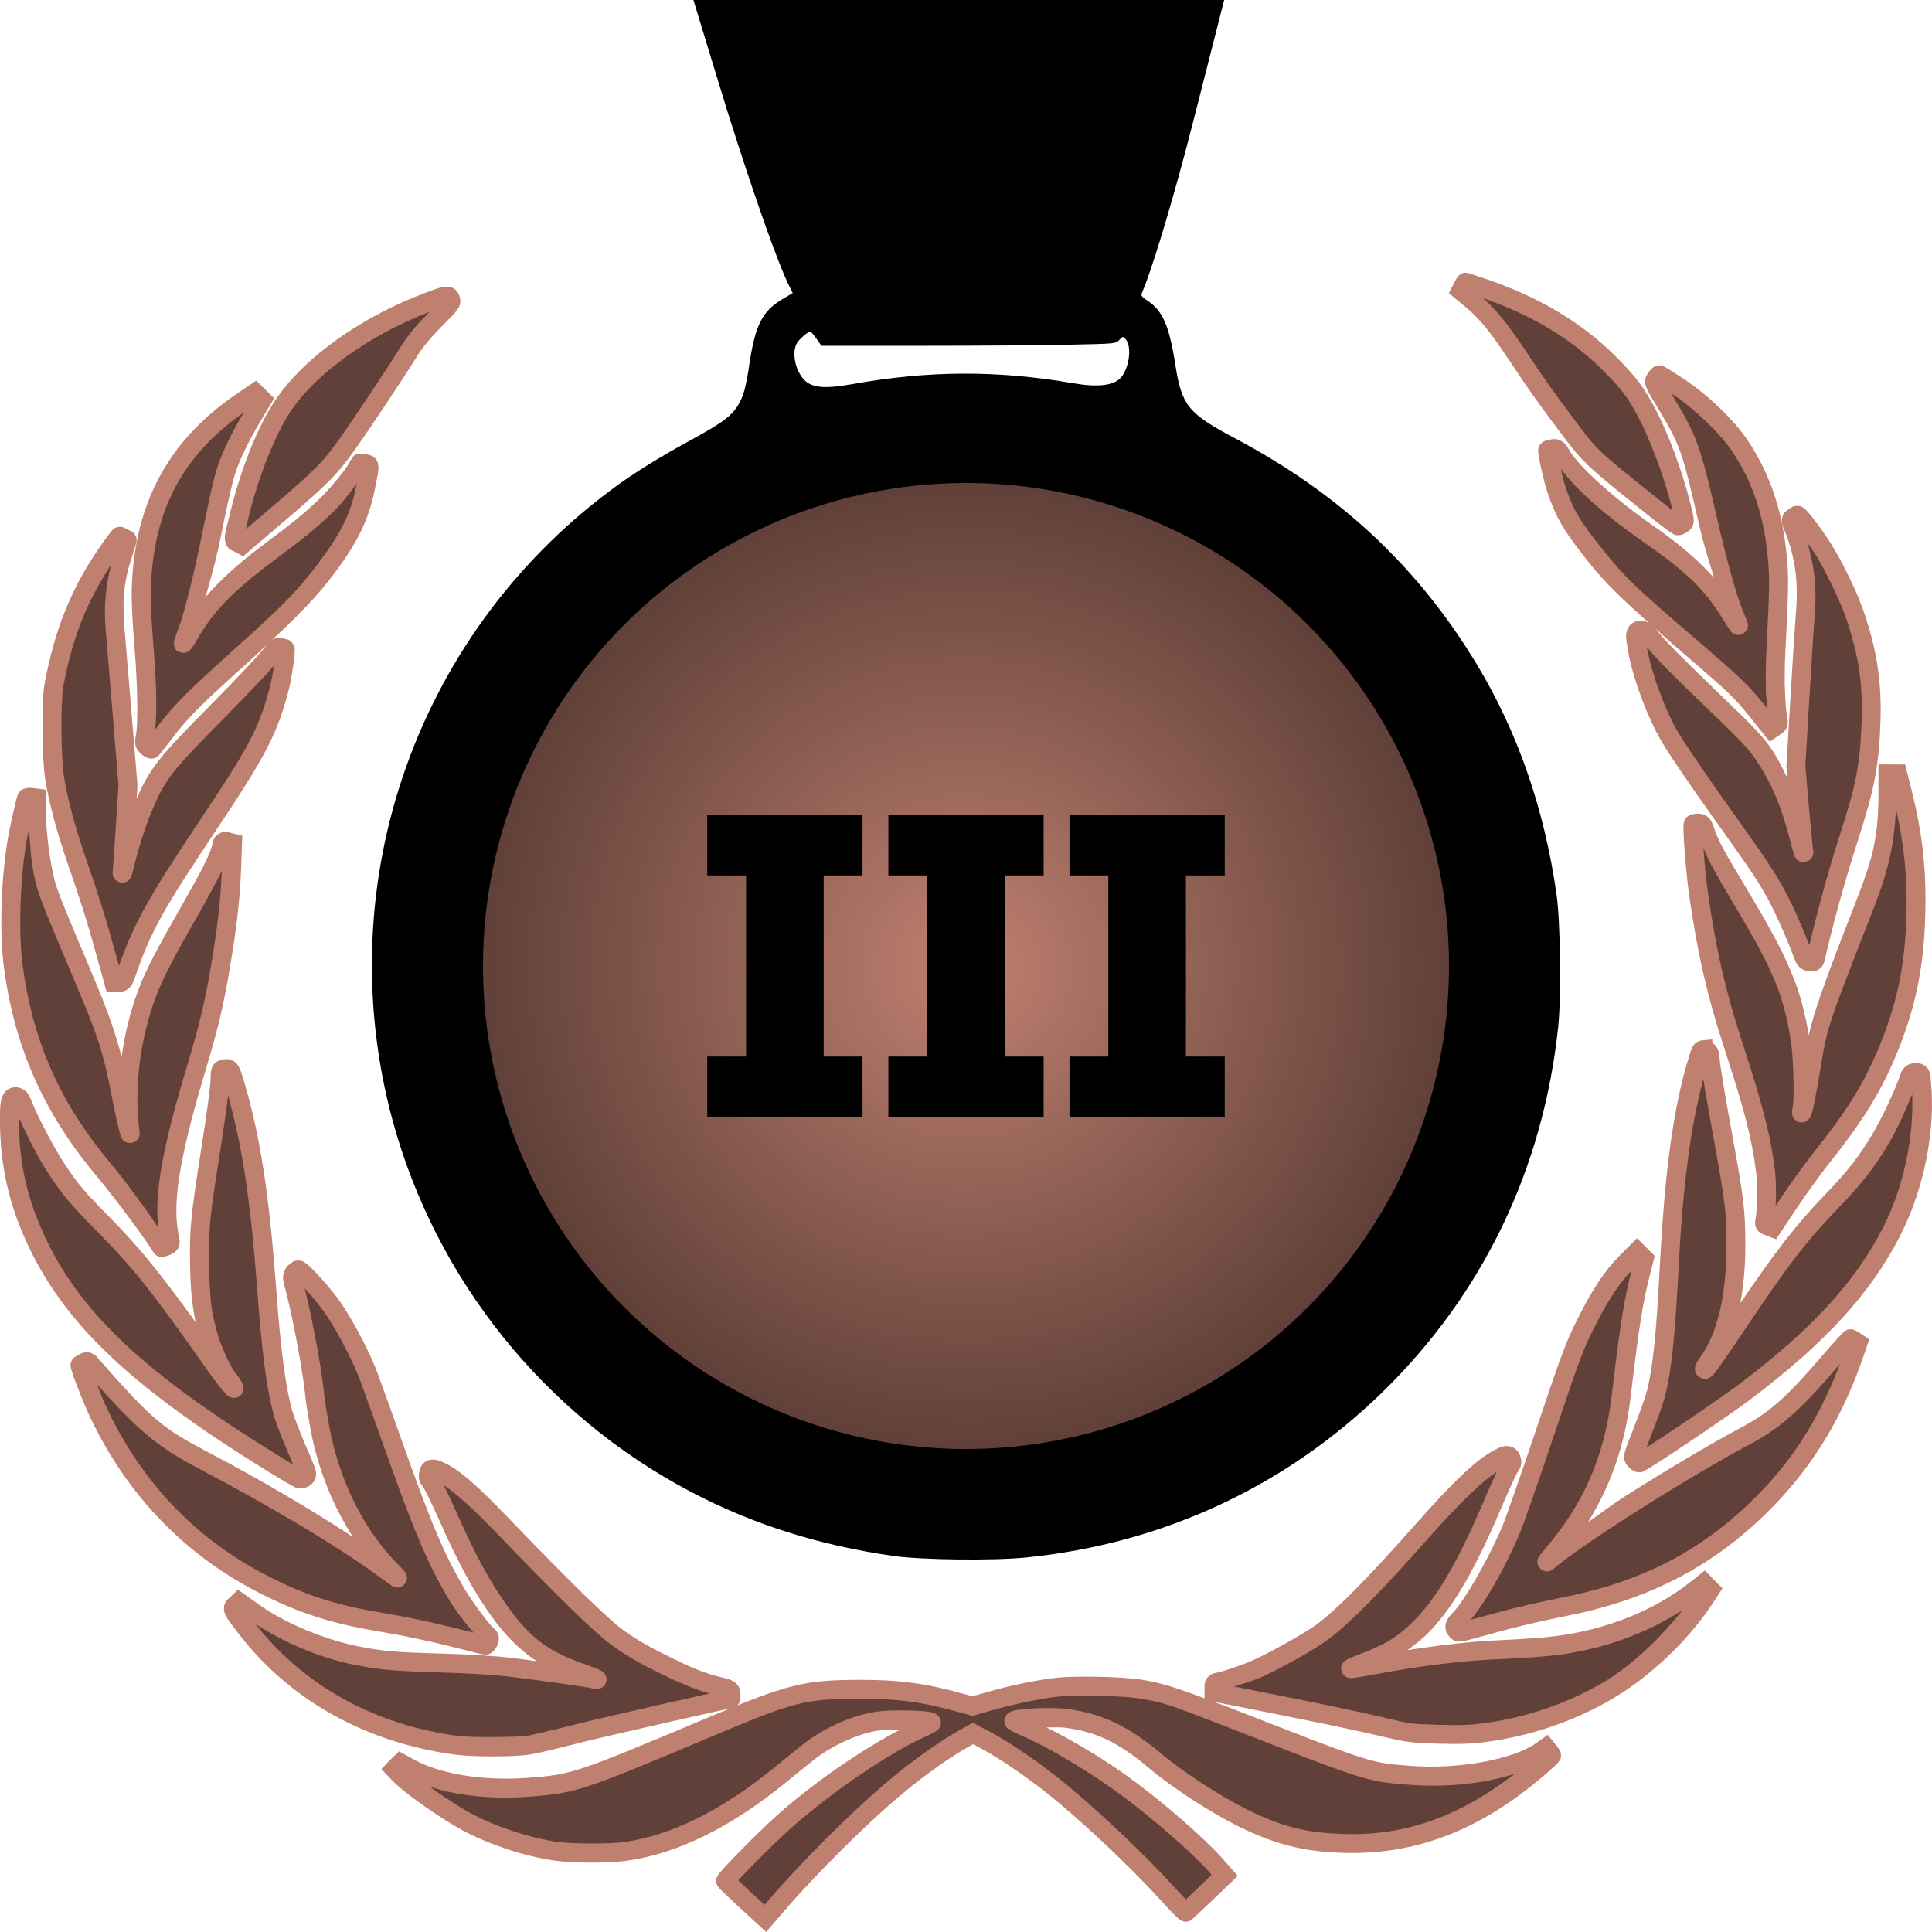 <?xml version="1.0" encoding="UTF-8" standalone="no"?>
<!-- Created with Inkscape (http://www.inkscape.org/) -->

<svg
   width="256"
   height="256"
   viewBox="0 0 256 256"
   version="1.1"
   id="svg5"
   inkscape:version="1.1.2 (0a00cf5339, 2022-02-04)"
   sodipodi:docname="bronze.svg"
   xmlns:inkscape="http://www.inkscape.org/namespaces/inkscape"
   xmlns:sodipodi="http://sodipodi.sourceforge.net/DTD/sodipodi-0.dtd"
   xmlns:xlink="http://www.w3.org/1999/xlink"
   xmlns="http://www.w3.org/2000/svg"
   xmlns:svg="http://www.w3.org/2000/svg">
  <sodipodi:namedview
     id="namedview7"
     pagecolor="#ffffff"
     bordercolor="#666666"
     borderopacity="1.0"
     inkscape:pageshadow="2"
     inkscape:pageopacity="0.0"
     inkscape:pagecheckerboard="0"
     inkscape:document-units="px"
     showgrid="false"
     inkscape:zoom="0.4692965"
     inkscape:cx="1108.0415"
     inkscape:cy="-40.486132"
     inkscape:window-width="1902"
     inkscape:window-height="1037"
     inkscape:window-x="8"
     inkscape:window-y="8"
     inkscape:window-maximized="1"
     inkscape:current-layer="layer1"
     units="px"
     width="1024px" />
  <defs
     id="defs2">
    <linearGradient
       inkscape:collect="always"
       id="linearGradient20476">
      <stop
         style="stop-color:#c08070;stop-opacity:1"
         offset="0"
         id="stop20472" />
      <stop
         style="stop-color:#604038;stop-opacity:1"
         offset="1"
         id="stop20474" />
    </linearGradient>
    <radialGradient
       inkscape:collect="always"
       xlink:href="#linearGradient20476"
       id="radialGradient19856"
       gradientUnits="userSpaceOnUse"
       gradientTransform="matrix(1,0,0,1,203.126,-288.362)"
       cx="1990.283"
       cy="604.499"
       fx="1990.283"
       fy="604.499"
       r="64" />
  </defs>
  <g
     inkscape:label="Layer 1"
     inkscape:groupmode="layer"
     id="layer1">
    <g
       id="g21022"
       transform="translate(-2065.408,-188.135)">
      <path
         id="path19844"
         style="fill:#000000;fill-opacity:1;stroke:none;stroke-width:0.021"
         d="m 2157.29,188.135 c 1.495,4.89 3.7,12.182 4.443,14.551 3.495,11.117 6.842,20.593 8.295,23.435 l 0.422,0.842 -1.412,0.842 c -2.59,1.537 -3.537,3.39 -4.295,8.338 -0.505,3.474 -0.862,4.676 -1.684,5.918 -0.884,1.327 -2.19,2.251 -6.17,4.42 -3.558,1.937 -6.842,3.937 -9.264,5.664 -26.762,19.119 -38.765,52.661 -30.217,84.371 5.727,21.14 20.13,39.1 39.586,49.312 8.212,4.316 16.971,7.076 26.846,8.486 3.727,0.526 13.329,0.632 17.582,0.189 18.066,-1.832 34.321,-9.391 47.145,-21.877 13.328,-13.012 21.308,-29.584 23.309,-48.408 0.421,-3.98 0.294,-13.896 -0.211,-17.518 -1.621,-11.37 -5.117,-21.477 -10.57,-30.531 -7.833,-12.97 -18.129,-22.592 -32.131,-30.004 -6.148,-3.264 -6.99,-4.316 -7.832,-9.791 -0.8,-5.117 -1.706,-7.159 -3.748,-8.443 -0.632,-0.4 -0.801,-0.632 -0.695,-0.885 1.263,-2.99 3.559,-10.443 5.875,-19.16 0.788,-2.943 3.214,-12.561 5.051,-19.752 z m 15.496,43.924 c 0.084,0 0.422,0.421 0.801,0.947 l 0.674,0.947 h 13.434 c 7.391,0 16.171,-0.062 19.498,-0.146 6.043,-0.126 6.064,-0.127 6.527,-0.633 0.463,-0.484 0.463,-0.505 0.842,-0.084 0.842,0.926 0.505,3.707 -0.59,5.033 -0.948,1.116 -3.094,1.367 -6.463,0.777 -9.917,-1.706 -19.035,-1.684 -29.121,0.127 -4.022,0.716 -5.685,0.484 -6.695,-0.885 -1.032,-1.369 -1.327,-3.473 -0.674,-4.568 0.295,-0.505 1.473,-1.516 1.768,-1.516 z" />
      <ellipse
         style="fill:url(#radialGradient19856);fill-opacity:1;stroke:none;stroke-width:23.358;stroke-miterlimit:4;stroke-dasharray:none"
         id="ellipse19846"
         cx="2193.408"
         cy="316.136"
         rx="64"
         ry="64" />
      <path
         id="path19848"
         style="fill:#604038;fill-opacity:1;stroke:none;stroke-width:0.02"
         d="m 2259.611,225.526 c -0.04,0 -0.199,0.256 -0.358,0.553 l -0.296,0.574 1.385,1.149 c 2,1.663 3.446,3.427 6.1,7.407 2.634,3.96 3.644,5.386 6.376,9.03 3.327,4.455 3.306,4.435 11.465,10.95 1.782,1.446 3.347,2.613 3.466,2.613 0.119,0 0.376,-0.119 0.594,-0.257 0.337,-0.257 0.337,-0.337 -0.099,-2.139 -1.01,-4.158 -2.97,-9.446 -4.653,-12.594 -1.485,-2.792 -2.278,-3.84 -4.932,-6.514 -4.436,-4.416 -9.741,-7.585 -16.711,-10.001 -1.248,-0.416 -2.297,-0.772 -2.336,-0.772 z m -135.056,1.833 c -0.327,0.027 -0.897,0.225 -1.996,0.621 -8.396,3.069 -16.04,8.476 -19.703,13.981 -2.119,3.168 -4.336,8.733 -5.682,14.159 -0.931,3.822 -0.932,3.603 -0.279,3.92 l 0.555,0.298 4.852,-4.139 c 5.624,-4.792 6.812,-5.98 9.109,-9.208 1.762,-2.455 6.455,-9.505 8.316,-12.495 0.733,-1.168 1.841,-2.495 3.326,-3.999 2.079,-2.079 2.238,-2.297 2.04,-2.733 -0.129,-0.287 -0.213,-0.431 -0.539,-0.404 z m 160.718,10.443 c -0.079,0 -0.295,0.218 -0.474,0.495 -0.317,0.475 -0.278,0.554 1.505,3.504 2.832,4.713 3.247,5.901 5.425,15.406 1.267,5.545 2.556,10.139 3.427,12.258 0.337,0.812 0.613,1.505 0.613,1.565 0,0.079 -0.397,-0.515 -0.872,-1.307 -2.673,-4.337 -5.109,-6.693 -11.188,-10.931 -5.406,-3.762 -9.801,-7.722 -11.306,-10.157 -0.634,-1.03 -0.732,-1.13 -1.267,-1.031 -0.317,0.059 -0.614,0.138 -0.654,0.178 -0.139,0.119 0.732,4.04 1.207,5.367 1.109,3.208 2.04,4.754 5.287,8.813 2.792,3.485 4.278,4.909 12.06,11.583 6.554,5.644 7.068,6.14 9.484,9.15 l 1.625,2.038 0.495,-0.337 c 0.356,-0.238 0.476,-0.434 0.397,-0.731 -0.376,-1.327 -0.515,-5.585 -0.317,-9.308 0.416,-8.059 0.434,-9.565 0.217,-12.08 -0.515,-5.98 -2.099,-10.733 -4.99,-15.07 -1.663,-2.495 -5.167,-5.86 -8.078,-7.78 -1.347,-0.891 -2.516,-1.625 -2.595,-1.625 z m -186.061,2.377 -1.8,1.226 c -7.98,5.446 -12.16,12.436 -13.111,21.922 -0.297,2.891 -0.256,4.97 0.18,10.515 0.436,5.248 0.514,9.901 0.197,11.762 -0.178,1.069 -0.158,1.188 0.257,1.505 0.238,0.198 0.495,0.316 0.575,0.277 0.059,-0.04 0.931,-1.128 1.901,-2.416 2.079,-2.713 3.98,-4.594 10.436,-10.376 5.96,-5.347 8.159,-7.603 10.912,-11.306 2.99,-3.98 4.375,-6.853 5.108,-10.635 0.594,-3.149 0.594,-2.911 -0.079,-3.069 -0.337,-0.079 -0.653,-0.1 -0.673,-0.06 -0.02,0.02 -0.257,0.417 -0.514,0.853 -0.693,1.168 -2.554,3.385 -4,4.771 -2.04,1.96 -3.605,3.229 -7.842,6.398 -5.367,4.02 -8.099,6.851 -10.277,10.633 -0.396,0.693 -0.753,1.227 -0.793,1.207 -0.02,-0.04 0.219,-0.731 0.536,-1.543 0.812,-2.099 1.999,-6.832 3.267,-13.07 0.594,-2.99 1.328,-6.277 1.605,-7.307 0.574,-2.178 1.822,-4.911 3.723,-8.1 l 1.346,-2.257 -0.476,-0.476 z m 204.378,16.238 c -0.099,0 -0.356,0.137 -0.574,0.296 -0.356,0.277 -0.356,0.318 0.139,1.545 1.307,3.267 1.802,6.733 1.505,10.674 -0.119,1.446 -0.455,6.692 -0.752,11.662 l -0.534,9.03 0.435,5.129 c 0.258,2.812 0.496,5.426 0.555,5.802 0.178,1.188 -0.059,0.555 -0.654,-1.762 -1.089,-4.257 -2.494,-7.524 -4.495,-10.534 -1.05,-1.584 -2.08,-2.693 -6.16,-6.614 -5.842,-5.624 -7.959,-7.743 -8.989,-9.109 -0.653,-0.851 -0.852,-0.99 -1.288,-0.911 -0.693,0.119 -0.752,0.377 -0.495,2.06 0.495,3.228 2.139,7.921 3.961,11.347 0.951,1.762 4.099,6.397 9.287,13.644 3.208,4.495 4.515,6.515 5.783,9.03 0.951,1.881 2.198,4.792 2.891,6.634 0.396,1.089 0.573,1.286 1.207,1.286 0.337,0 0.475,-0.157 0.575,-0.553 1.089,-4.792 2.833,-11.051 4.338,-15.685 2.238,-6.871 2.811,-9.88 3.009,-15.445 0.178,-5.168 -0.356,-8.871 -1.94,-13.762 -0.851,-2.673 -2.991,-7.109 -4.535,-9.506 -1.406,-2.158 -3.031,-4.257 -3.268,-4.257 z m -222.337,2.771 c -0.04,0 -0.574,0.692 -1.168,1.524 -3.98,5.604 -6.159,10.853 -7.525,18.179 -0.416,2.198 -0.337,9.781 0.099,12.474 0.554,3.267 1.524,6.852 3.168,11.585 1.604,4.634 2.515,7.546 3.802,12.279 l 0.851,3.069 h 0.615 c 0.614,0 0.653,-0.061 1.188,-1.586 2.02,-5.723 3.663,-8.692 10.277,-18.613 7.089,-10.574 8.436,-13.168 9.941,-19.069 0.337,-1.347 0.831,-4.773 0.692,-4.932 -0.02,-0.04 -0.296,-0.099 -0.613,-0.159 -0.515,-0.099 -0.633,-0.02 -1.267,0.93 -0.376,0.574 -3.545,3.942 -7.049,7.486 -6.99,7.069 -7.862,8.179 -9.604,12.08 -0.97,2.178 -2.04,5.445 -2.733,8.316 -0.277,1.129 -0.377,1.385 -0.317,0.791 0.04,-0.495 0.218,-3.247 0.416,-6.138 l 0.337,-5.247 -0.733,-8.912 c -0.416,-4.911 -0.852,-10.158 -0.971,-11.683 -0.356,-4.178 -0.04,-6.989 1.248,-10.672 0.218,-0.653 0.378,-1.189 0.358,-1.209 -0.119,-0.099 -0.93,-0.495 -1.01,-0.495 z m 234.318,31.485 v 2.218 c 0,5.901 -0.613,8.91 -3.089,15.207 -5.861,14.951 -6.199,15.942 -6.991,20.814 -0.673,4.059 -1.148,6.533 -1.346,6.692 -0.059,0.059 -0.06,-0.157 0.019,-0.474 0.277,-1.089 0.159,-6.675 -0.178,-8.892 -0.951,-6.436 -2.434,-10.039 -7.761,-18.93 -3.683,-6.158 -4.141,-7.01 -4.814,-8.871 -0.396,-1.109 -0.495,-1.228 -1.01,-1.228 -0.297,0 -0.593,0.06 -0.632,0.139 -0.178,0.297 0.256,5.921 0.652,8.871 1.109,7.941 2.437,13.702 4.893,21.167 2.515,7.723 3.504,11.624 4.038,16 0.218,1.743 0.139,5.704 -0.118,6.595 -0.099,0.317 -9e-4,0.455 0.455,0.613 l 0.574,0.219 2.238,-3.367 c 1.248,-1.861 3.308,-4.712 4.595,-6.316 3.921,-4.911 6.257,-8.633 8.138,-13.029 2.673,-6.198 3.862,-11.723 4.04,-18.713 0.158,-5.98 -0.338,-10.476 -1.764,-16.199 l -0.632,-2.514 h -0.654 z m -246.204,3.106 c -0.228,-0.003 -0.406,0.052 -0.451,0.141 -0.198,0.614 -0.872,3.586 -1.149,5.071 -0.931,5.089 -1.209,12.553 -0.615,17.048 1.366,10.436 5.09,18.853 12.001,27.111 2.614,3.129 6.556,8.416 7.645,10.277 0.02,0.04 0.315,-0.041 0.652,-0.18 0.396,-0.158 0.576,-0.356 0.516,-0.534 -0.079,-0.158 -0.218,-1.129 -0.337,-2.139 -0.495,-4.277 0.612,-10.397 3.88,-21.189 1.644,-5.505 2.358,-8.534 3.249,-13.959 0.852,-5.149 1.207,-8.496 1.346,-12.298 l 0.118,-3.286 -0.474,-0.12 c -0.733,-0.198 -0.734,-0.197 -1.031,0.793 -0.475,1.624 -1.365,3.346 -4.276,8.475 -3.327,5.802 -4.674,8.417 -5.624,10.991 -2.079,5.604 -2.912,12.178 -2.218,17.723 0.237,1.901 -0.338,-0.456 -1.288,-5.189 -1.069,-5.446 -1.762,-7.524 -4.752,-14.613 -4.693,-11.109 -4.932,-11.722 -5.427,-14.099 -0.535,-2.535 -0.911,-6.021 -0.911,-8.397 v -1.524 l -0.613,-0.079 c -0.084,-0.015 -0.166,-0.022 -0.242,-0.023 z m 221.677,33.456 c -0.257,0.023 -0.35,0.339 -0.721,1.557 -1.96,6.416 -3.108,14.832 -3.761,27.822 -0.436,8.416 -0.912,12.932 -1.704,16.12 -0.218,0.851 -1.009,3.108 -1.781,5.009 -1.307,3.307 -1.367,3.486 -1.05,3.843 0.178,0.218 0.455,0.375 0.594,0.375 0.356,0 10.714,-6.951 13.784,-9.248 9.96,-7.485 15.921,-13.999 19.723,-21.504 3.01,-5.941 4.515,-13.584 3.881,-19.723 -0.139,-1.188 -0.138,-1.209 -0.752,-1.209 -0.574,0 -0.654,0.08 -0.99,1.031 -0.654,1.881 -2.397,5.564 -3.526,7.485 -1.921,3.248 -3.526,5.328 -6.595,8.496 -4.297,4.455 -6.811,7.703 -12.534,16.257 -3.426,5.109 -4.217,6.198 -4.356,6.04 -0.059,-0.059 0.177,-0.495 0.534,-0.99 2.376,-3.307 3.624,-8.495 3.624,-15.149 0.02,-4.871 -0.14,-6.14 -1.843,-15.447 -0.772,-4.198 -1.445,-8.276 -1.524,-9.088 -0.139,-1.406 -0.178,-1.486 -0.673,-1.625 -0.139,-0.035 -0.243,-0.06 -0.329,-0.052 z m -195.555,2.493 c -0.145,-0.009 -0.32,0.035 -0.553,0.095 -0.297,0.079 -0.358,0.317 -0.358,1.406 0,0.733 -0.534,4.672 -1.168,8.751 -1.525,9.624 -1.662,11.15 -1.543,16.278 0.099,4.436 0.317,6.139 1.247,9.268 0.535,1.762 1.841,4.574 2.435,5.247 0.198,0.218 0.516,0.654 0.714,0.99 0.713,1.228 -1.069,-0.91 -2.812,-3.425 -6.733,-9.584 -9.445,-12.99 -13.94,-17.564 -3.861,-3.901 -4.655,-4.852 -6.496,-7.585 -1.366,-2.02 -3.644,-6.318 -4.475,-8.417 -0.455,-1.109 -0.613,-1.327 -1.009,-1.327 -0.713,0 -0.872,0.574 -0.872,3.069 0,6.02 1.209,11.19 3.862,16.655 4.891,10.04 13.564,18.098 31.089,28.89 1.723,1.069 3.308,1.981 3.506,2.04 0.198,0.04 0.533,-0.06 0.731,-0.238 0.356,-0.337 0.318,-0.455 -1.108,-3.742 -0.812,-1.881 -1.643,-4.04 -1.841,-4.792 -0.911,-3.287 -1.564,-8.277 -2.178,-16.733 -0.911,-12.079 -2.06,-19.545 -4.059,-26.397 -0.579,-1.946 -0.736,-2.443 -1.17,-2.47 z m 186.835,24.252 -1.466,1.466 c -1.861,1.881 -3.524,4.415 -5.485,8.395 -1.366,2.752 -2.039,4.576 -5.228,14.101 -2.02,6.02 -4.081,11.9 -4.576,13.068 -2.02,4.673 -4.87,9.643 -6.612,11.525 -0.871,0.951 -0.951,1.148 -0.555,1.663 0.218,0.317 0.416,0.278 2.713,-0.356 4.178,-1.188 7.643,-2.019 11.88,-2.87 10.792,-2.158 19.148,-6.594 26.436,-14.079 5.307,-5.446 9.01,-11.605 11.703,-19.427 l 0.456,-1.346 -0.435,-0.298 c -0.237,-0.158 -0.476,-0.296 -0.555,-0.296 -0.079,0 -1.386,1.444 -2.911,3.207 -4.614,5.386 -7.129,7.605 -10.832,9.585 -8.594,4.574 -22.891,13.645 -26.337,16.694 -0.317,0.277 -0.099,-0.06 0.495,-0.733 5.347,-6.218 8.218,-12.813 9.208,-21.169 1.089,-9.208 1.624,-12.575 2.574,-16.298 l 0.476,-1.88 -0.476,-0.476 z m -177.368,2.437 c -0.119,0 -0.376,0.177 -0.574,0.375 -0.317,0.376 -0.317,0.475 0.178,2.336 0.951,3.663 2.277,10.793 2.593,14.219 0.079,0.752 0.397,2.673 0.694,4.257 1.485,7.505 4.731,13.98 9.424,18.713 0.634,0.653 0.972,1.05 0.754,0.892 -0.238,-0.158 -1.329,-0.951 -2.418,-1.723 -5.188,-3.743 -13.861,-8.911 -23.208,-13.822 -6.178,-3.248 -7.623,-4.455 -14.772,-12.534 -0.554,-0.634 -0.633,-0.673 -1.089,-0.435 -0.258,0.139 -0.495,0.276 -0.514,0.296 -0.119,0.079 1.009,3.091 1.94,5.229 4.654,10.475 12.159,18.553 22.02,23.682 5.089,2.653 9.425,4.081 15.286,5.071 3.98,0.673 7.605,1.444 11.546,2.454 1.446,0.376 2.753,0.694 2.891,0.694 0.138,0 0.355,-0.218 0.474,-0.476 0.178,-0.416 0.138,-0.536 -0.397,-1.031 -0.911,-0.871 -2.772,-3.425 -4.059,-5.583 -2.416,-4.119 -4.099,-8.019 -7.386,-17.168 -1.742,-4.911 -3.544,-9.901 -3.98,-11.089 -0.99,-2.693 -2.949,-6.495 -4.692,-9.109 -1.248,-1.881 -4.277,-5.247 -4.713,-5.247 z m 160.177,24.589 c -0.26,-0.01 -0.622,0.123 -1.147,0.4 -2.119,1.109 -5.168,4.001 -10.119,9.585 -6.455,7.287 -10.216,11.089 -13.147,13.327 -1.545,1.168 -5.921,3.643 -8.515,4.831 -1.624,0.752 -4.14,1.623 -5.249,1.841 -0.614,0.119 -0.692,0.2 -0.692,0.754 v 0.613 l 8.773,1.742 c 4.812,0.951 10.673,2.178 13.01,2.733 4.159,0.99 4.356,1.009 8.04,1.108 2.891,0.079 4.337,0.019 6.218,-0.238 5.723,-0.772 11.347,-2.711 16.159,-5.543 4.851,-2.871 9.762,-7.545 12.851,-12.238 l 0.752,-1.149 -0.416,-0.416 -0.416,-0.435 -1.149,0.911 c -4.951,3.881 -11.445,6.475 -18.514,7.367 -1.327,0.178 -4.535,0.396 -7.09,0.514 -5.465,0.218 -10.832,0.87 -17.901,2.197 -1.168,0.218 -2.179,0.357 -2.218,0.317 -0.04,-0.04 0.695,-0.357 1.665,-0.733 3.683,-1.386 5.623,-2.633 7.98,-5.088 3.03,-3.168 5.841,-8.04 9.208,-15.98 1.03,-2.416 2.039,-4.613 2.257,-4.91 0.317,-0.416 0.358,-0.634 0.199,-1.05 -0.119,-0.297 -0.278,-0.45 -0.538,-0.46 z m -142.502,1.783 c -0.235,0.035 -0.348,0.222 -0.427,0.578 -0.099,0.455 -0.039,0.712 0.257,1.029 0.218,0.238 1.228,2.259 2.218,4.497 2.376,5.327 4.02,8.454 6.04,11.484 3.485,5.228 6.256,7.486 11.405,9.328 2.158,0.772 2.991,1.149 1.961,0.911 -0.812,-0.198 -7.327,-1.11 -10.95,-1.545 -2.139,-0.257 -5.644,-0.475 -9.347,-0.574 -6.159,-0.178 -7.92,-0.336 -11.287,-1.01 -4.753,-0.97 -10.04,-3.207 -13.664,-5.821 l -1.783,-1.267 -0.435,0.416 c -0.535,0.495 -0.534,0.473 1.288,2.889 6.554,8.634 16.456,14.179 28.079,15.704 2.099,0.257 7.862,0.239 9.525,-0.039 0.752,-0.119 3.584,-0.792 6.297,-1.485 4.119,-1.03 19.941,-4.634 20.377,-4.634 0.079,0 0.117,-0.278 0.077,-0.634 -0.059,-0.594 -0.099,-0.634 -1.742,-1.05 -2.396,-0.614 -3.899,-1.226 -7.86,-3.207 -2.376,-1.188 -4.12,-2.237 -5.566,-3.326 -2.198,-1.644 -6.93,-6.259 -14.95,-14.596 -4.198,-4.376 -6.693,-6.554 -8.357,-7.307 -0.564,-0.257 -0.921,-0.375 -1.157,-0.34 z m 85.432,28.778 c -0.948,0.016 -1.785,0.054 -2.394,0.118 -2.455,0.257 -6.059,0.99 -9.03,1.841 l -2.375,0.673 -1.387,-0.375 c -4.891,-1.386 -8.415,-1.863 -13.544,-1.843 -7.327,0.02 -8.971,0.417 -19.703,4.932 -17.743,7.465 -18.1,7.584 -24.337,8.059 -6,0.436 -11.823,-0.494 -15.545,-2.534 l -1.267,-0.694 -0.416,0.396 -0.396,0.416 0.495,0.514 c 1.426,1.545 6.08,4.831 9.09,6.475 3.426,1.842 8.079,3.368 11.88,3.903 2.139,0.297 6.931,0.316 9.109,0.019 6.436,-0.891 13.307,-4.258 20.396,-10.02 1.149,-0.931 2.794,-2.278 3.665,-2.971 2.535,-2.059 6.078,-3.723 9.088,-4.237 2,-0.356 7.466,-0.237 7.446,0.159 0,0.059 -0.593,0.376 -1.286,0.692 -4.99,2.238 -12.475,7.327 -18.238,12.416 -2.455,2.178 -7.862,7.663 -7.763,7.881 0.04,0.099 1.228,1.228 2.654,2.555 l 2.613,2.396 1.586,-1.841 c 4.356,-5.05 11.089,-11.743 15.683,-15.565 3.089,-2.594 6.633,-5.089 9.128,-6.475 l 1.108,-0.615 1.783,0.93 c 2.218,1.188 5.822,3.624 8.674,5.881 4.614,3.663 11.226,9.882 15.385,14.476 1.228,1.347 2.278,2.416 2.357,2.396 0.059,-0.04 1.267,-1.149 2.653,-2.475 l 2.514,-2.416 -1.207,-1.365 c -2.357,-2.653 -7.723,-7.328 -12,-10.457 -4.139,-3.03 -9.744,-6.376 -13.13,-7.802 -0.891,-0.376 -1.623,-0.753 -1.623,-0.812 0,-0.396 4.693,-0.652 6.872,-0.375 4.356,0.535 7.723,2.139 11.842,5.624 2.852,2.416 7.801,5.643 11.405,7.465 4.772,2.376 8.257,3.307 13.347,3.485 9.505,0.356 17.723,-2.812 26.099,-10.02 0.951,-0.812 1.723,-1.545 1.723,-1.625 0,-0.079 -0.157,-0.336 -0.375,-0.594 l -0.358,-0.435 -0.613,0.435 c -3.426,2.436 -10.694,3.763 -17.625,3.208 -5.346,-0.416 -5.128,-0.357 -24.297,-7.842 -7.03,-2.733 -8.099,-3.089 -11.287,-3.584 -1.708,-0.267 -5.555,-0.423 -8.399,-0.375 z" />
      <path
         style="color:#000000;fill:#c08070;fill-opacity:1;stroke-width:1.002;-inkscape-stroke:none"
         d="m 2259.611,224.274 c -6e-4,0 -0.159,0.008 -0.225,0.019 -0.066,0.012 -0.124,0.028 -0.174,0.045 -0.101,0.034 -0.173,0.071 -0.231,0.104 -0.115,0.066 -0.175,0.118 -0.223,0.16 -0.095,0.085 -0.135,0.136 -0.172,0.182 -0.074,0.092 -0.118,0.158 -0.164,0.231 -0.093,0.145 -0.181,0.303 -0.272,0.474 v 0.008 l -0.761,1.477 2.158,1.792 c 1.893,1.575 3.227,3.191 5.858,7.138 2.637,3.966 3.679,5.435 6.416,9.085 3.324,4.452 3.529,4.665 11.685,11.179 0.899,0.729 1.742,1.387 2.385,1.871 0.323,0.242 0.593,0.44 0.808,0.589 0.108,0.074 0.2,0.135 0.297,0.194 0.048,0.029 0.095,0.057 0.172,0.094 0.076,0.037 0.063,0.139 0.583,0.139 0.476,1e-5 0.589,-0.105 0.767,-0.184 0.178,-0.078 0.34,-0.168 0.501,-0.27 l 0.045,-0.027 0.041,-0.033 c 0.109,-0.083 0.335,-0.242 0.518,-0.567 0.184,-0.326 0.225,-0.704 0.213,-0.974 -0.024,-0.542 -0.155,-0.981 -0.374,-1.886 v -0.002 c -1.04,-4.282 -2.997,-9.581 -4.764,-12.887 v -0.002 c -1.51,-2.839 -2.466,-4.105 -5.146,-6.805 v -0.002 -0.004 c -4.577,-4.557 -10.081,-7.834 -17.186,-10.296 l -0.01,-0.002 -0.01,-0.002 c -0.622,-0.207 -1.194,-0.4 -1.62,-0.542 -0.213,-0.071 -0.389,-0.13 -0.521,-0.172 -0.065,-0.021 -0.119,-0.038 -0.168,-0.053 -0.025,-0.007 -0.048,-0.014 -0.082,-0.023 -0.017,-0.005 -0.035,-0.008 -0.07,-0.016 -0.018,-0.004 -0.038,-0.01 -0.074,-0.016 -0.036,-0.006 -0.195,-0.014 -0.196,-0.014 z m -135.161,1.837 c -0.706,0.059 -1.211,0.293 -2.315,0.691 v 0 0.002 c -8.611,3.148 -16.417,8.603 -20.316,14.462 -2.271,3.396 -4.479,9.01 -5.854,14.552 v 0.002 0.004 c -0.464,1.905 -0.708,2.717 -0.765,3.475 -0.029,0.379 0.048,0.98 0.419,1.381 0.37,0.402 0.625,0.431 0.738,0.485 l 1.264,0.679 5.502,-4.692 c 5.632,-4.799 6.985,-6.159 9.314,-9.431 v -0.004 c 1.811,-2.524 6.463,-9.514 8.357,-12.556 v -0.004 c 0.656,-1.046 1.708,-2.316 3.148,-3.776 l 0.01,-0.006 c 1.038,-1.038 1.6,-1.592 1.988,-2.113 0.195,-0.261 0.38,-0.55 0.452,-0.969 0.071,-0.416 -0.057,-0.839 -0.149,-1.043 v -0.002 c -0.074,-0.165 -0.155,-0.434 -0.509,-0.745 -0.355,-0.312 -0.921,-0.421 -1.276,-0.391 z m 137.483,1.528 c 6.625,2.349 11.636,5.36 15.841,9.547 2.619,2.639 3.252,3.472 4.71,6.212 v 0.002 0.002 c 1.599,2.991 3.56,8.264 4.54,12.298 0.01,0.039 0,0.024 0.014,0.061 -0.572,-0.436 -1.222,-0.938 -1.968,-1.544 v -0.004 -0.002 c -8.159,-6.515 -7.914,-6.267 -11.241,-10.723 v 0 -0.002 c -2.727,-3.637 -3.707,-5.019 -6.336,-8.971 -2.317,-3.476 -3.828,-5.291 -5.551,-6.876 z m -139.618,1.816 c -0.08,0.081 -0.06,0.068 -0.147,0.155 v 0.004 0.002 c -1.525,1.545 -2.688,2.926 -3.497,4.215 v 0.002 0.002 c -1.829,2.938 -6.555,10.038 -8.269,12.427 v 0.002 0.002 c -2.263,3.18 -3.289,4.197 -8.901,8.979 v 0.002 l -3.518,3 c 0.112,-0.504 0.14,-0.69 0.417,-1.826 v -0.006 c 1.317,-5.306 3.54,-10.818 5.506,-13.757 v -0.002 0 c 3.331,-5.005 10.508,-10.166 18.416,-13.2 z m 162.957,7.095 c -0.594,0 -0.692,0.186 -0.816,0.276 -0.124,0.09 -0.205,0.167 -0.284,0.248 -0.154,0.159 -0.286,0.333 -0.417,0.534 -0.095,0.143 -0.303,0.45 -0.35,0.886 -0.047,0.439 0.071,0.804 0.207,1.121 0.273,0.634 0.727,1.357 1.618,2.833 2.81,4.677 3.102,5.546 5.277,15.037 0.739,3.234 1.35,4.908 2.023,7.22 -1.979,-2.192 -4.313,-4.298 -8.107,-6.942 v 0 c -5.329,-3.708 -9.704,-7.761 -10.956,-9.785 v -0.002 c -0.322,-0.523 -0.475,-0.863 -0.937,-1.246 -0.232,-0.192 -0.594,-0.357 -0.908,-0.395 -0.314,-0.038 -0.539,0.004 -0.716,0.037 v 0 c -0.187,0.035 -0.364,0.075 -0.526,0.119 -0.081,0.022 -0.157,0.043 -0.248,0.076 -0.083,0.03 -0.168,0.004 -0.485,0.299 -0.331,0.306 -0.368,0.541 -0.395,0.667 -0.029,0.133 -0.031,0.207 -0.033,0.272 0,0.13 0,0.214 0.012,0.303 0.017,0.18 0.046,0.365 0.084,0.585 0.075,0.44 0.188,0.996 0.321,1.591 0.265,1.185 0.586,2.467 0.873,3.272 2e-4,6.2e-4 -2e-4,0.001 0,0.002 1.139,3.294 2.221,5.096 5.492,9.185 2.06,2.571 4.272,4.705 7.909,7.93 -0.425,-0.228 -1.009,-0.344 -1.348,-0.284 -0.244,0.042 -0.544,0.098 -0.89,0.333 -0.349,0.237 -0.625,0.688 -0.712,1.053 -0.174,0.729 -0.044,1.23 0.088,2.096 v 0.002 c 0.53,3.459 2.194,8.175 4.091,11.744 v 0.004 0.002 c 1.063,1.972 4.175,6.521 9.371,13.779 3.197,4.48 4.45,6.42 5.682,8.866 v 0 c 0.915,1.811 2.166,4.725 2.837,6.51 0.207,0.571 0.344,1.008 0.771,1.466 0.43,0.461 1.16,0.632 1.606,0.632 0.363,0 0.907,-0.142 1.26,-0.493 0.353,-0.351 0.457,-0.714 0.53,-1.008 v -0.014 -0.014 c 1.077,-4.74 2.818,-10.986 4.309,-15.575 v 0.002 c 2.252,-6.914 2.87,-10.154 3.07,-15.789 v -0.002 c 0.182,-5.273 -0.384,-9.2 -1.998,-14.186 v -0.004 c -0.914,-2.87 -3.033,-7.255 -4.673,-9.799 v -0.002 -0.004 c -0.722,-1.109 -1.492,-2.191 -2.129,-3.017 -0.318,-0.413 -0.6,-0.759 -0.845,-1.031 -0.123,-0.136 -0.231,-0.253 -0.364,-0.37 -0.066,-0.059 -0.136,-0.117 -0.252,-0.19 -0.116,-0.073 -0.252,-0.217 -0.728,-0.217 -0.628,0 -0.648,0.141 -0.82,0.231 -0.172,0.089 -0.332,0.189 -0.491,0.305 l -0.016,0.012 -0.016,0.012 c -0.101,0.078 -0.268,0.182 -0.464,0.468 -0.196,0.286 -0.29,0.748 -0.264,1.047 0.053,0.598 0.224,0.871 0.474,1.489 1.233,3.084 1.703,6.33 1.419,10.11 -0.123,1.504 -0.456,6.711 -0.753,11.681 l -0.54,9.12 0.139,1.632 c -0.616,-1.274 -1.227,-2.543 -1.998,-3.704 v -0.002 c -1.109,-1.674 -2.25,-2.895 -6.336,-6.823 v -0.002 c -5.836,-5.618 -7.949,-7.756 -8.856,-8.96 v -0.004 -0.004 c -0.145,-0.189 -0.293,-0.297 -0.421,-0.448 1.21,1.063 1.833,1.67 3.583,3.17 6.548,5.638 6.92,5.989 9.324,8.983 l 2.344,2.943 1.446,-0.982 c 0.257,-0.171 0.54,-0.379 0.761,-0.777 0.221,-0.398 0.248,-0.953 0.151,-1.319 v -0.01 -0.01 c -0.103,-0.364 -0.271,-1.8 -0.327,-3.455 -0.056,-1.656 -0.04,-3.623 0.057,-5.444 v -0.002 c 0.416,-8.066 0.435,-9.689 0.213,-12.253 -0.529,-6.142 -2.187,-11.143 -5.195,-15.655 -1.825,-2.737 -5.344,-6.093 -8.429,-8.13 v -0.002 c -0.679,-0.45 -1.315,-0.86 -1.798,-1.162 -0.242,-0.151 -0.444,-0.275 -0.607,-0.37 -0.081,-0.047 -0.151,-0.088 -0.227,-0.127 -0.038,-0.02 -0.075,-0.038 -0.139,-0.065 -0.063,-0.027 -0.027,-0.108 -0.515,-0.108 z m -185.929,2.023 -0.838,0.571 -1.8,1.227 c -8.224,5.612 -12.671,13.044 -13.652,22.831 -0.304,2.962 -0.259,5.178 0.178,10.738 v 0.002 0.004 c 0.432,5.199 0.465,9.961 0.211,11.449 v 0.002 0.002 c -0.091,0.549 -0.189,0.893 -0.094,1.452 0.094,0.554 0.556,1.041 0.818,1.242 0.185,0.151 0.365,0.275 0.577,0.376 0.112,0.053 0.229,0.102 0.405,0.141 0.176,0.039 0.434,0.139 0.92,-0.104 l 0.07,-0.035 0.066,-0.045 c 0.26,-0.174 0.205,-0.169 0.235,-0.2 0.029,-0.031 0.05,-0.055 0.072,-0.08 0.044,-0.051 0.092,-0.109 0.149,-0.178 0.114,-0.138 0.262,-0.323 0.438,-0.546 0.353,-0.447 0.82,-1.046 1.311,-1.698 2.022,-2.638 3.831,-4.429 10.271,-10.196 0.96,-0.861 1.374,-1.314 2.162,-2.039 -0.178,0.214 -0.382,0.401 -0.573,0.689 v 0.004 0.004 c 0.04,-0.061 -0.26,0.324 -0.653,0.763 -0.394,0.439 -0.927,1.021 -1.562,1.694 -1.268,1.347 -2.931,3.07 -4.676,4.835 -3.5,3.539 -5.485,5.598 -6.86,7.33 -1.375,1.732 -2.113,3.138 -2.998,5.119 v 0.002 c -0.01,0.013 -0.01,0.034 -0.016,0.047 l 0.117,-1.828 -0.742,-9.005 v -0.002 c -0.416,-4.91 -0.853,-10.164 -0.971,-11.674 v -0.006 -0.004 c -0.347,-4.068 -0.061,-6.595 1.182,-10.151 v -0.01 -0.008 c 0.112,-0.337 0.209,-0.644 0.28,-0.882 0.035,-0.119 0.064,-0.219 0.088,-0.317 0.012,-0.049 0.024,-0.094 0.037,-0.174 0.01,-0.04 0.015,-0.084 0.018,-0.19 0,-0.053 0,-0.119 -0.018,-0.247 -0.011,-0.064 -0.07,-0.256 -0.07,-0.256 -3e-4,-5.5e-4 -0.28,-0.424 -0.28,-0.425 l -0.041,-0.041 -0.043,-0.035 c -0.253,-0.211 -0.285,-0.195 -0.401,-0.258 -0.116,-0.063 -0.243,-0.128 -0.37,-0.19 -0.127,-0.062 -0.25,-0.12 -0.366,-0.17 -0.058,-0.025 -0.112,-0.047 -0.18,-0.072 -0.068,-0.025 0.038,-0.094 -0.493,-0.094 v 0 c -3e-4,0 -0.276,0.029 -0.276,0.029 -4e-4,8e-5 -0.13,0.036 -0.178,0.055 -0.095,0.037 -0.154,0.07 -0.2,0.098 -0.091,0.055 -0.132,0.091 -0.166,0.119 -0.068,0.057 -0.096,0.089 -0.123,0.117 -0.055,0.058 -0.091,0.102 -0.133,0.153 -0.084,0.101 -0.181,0.221 -0.293,0.368 -0.225,0.293 -0.511,0.681 -0.816,1.107 v 0.002 0.002 c -4.068,5.728 -6.344,11.216 -7.735,18.671 -0.26,1.372 -0.314,3.754 -0.291,6.297 0.023,2.542 0.14,5.094 0.385,6.612 v 0.004 0.006 c 0.57,3.356 1.563,7.012 3.221,11.785 v -0.002 c 1.599,4.619 2.496,7.484 3.778,12.198 v 0.004 l 1.108,3.99 h 1.567 c 0.174,0 0.397,0.014 0.73,-0.086 0.333,-0.1 0.703,-0.378 0.898,-0.64 0.39,-0.523 0.472,-0.931 0.74,-1.696 v -0.002 c 1.994,-5.648 3.536,-8.429 10.136,-18.328 v -0.004 c 7.098,-10.588 8.585,-13.465 10.112,-19.453 v -0.004 -0.002 c 0.194,-0.776 0.397,-1.964 0.55,-3.039 0.076,-0.537 0.137,-1.036 0.172,-1.438 0.018,-0.201 0.03,-0.374 0.031,-0.546 7e-4,-0.086 1e-4,-0.169 -0.014,-0.29 -0.011,-0.098 -0.057,-0.304 -0.258,-0.607 -0.17,-0.235 -0.339,-0.385 -0.421,-0.43 -0.104,-0.057 -0.165,-0.078 -0.219,-0.098 -0.108,-0.039 -0.182,-0.057 -0.26,-0.076 -0.155,-0.038 -0.314,-0.069 -0.479,-0.1 -0.168,-0.032 -0.38,-0.075 -0.675,-0.049 -0.234,0.021 -0.481,0.143 -0.702,0.266 3.695,-3.433 6.096,-5.899 8.32,-8.889 v -0.004 c 3.05,-4.061 4.566,-7.19 5.332,-11.143 v -0.004 -0.002 c 0.296,-1.569 0.477,-2.172 0.456,-2.923 -0.01,-0.188 -0.025,-0.418 -0.149,-0.689 -0.124,-0.271 -0.386,-0.541 -0.613,-0.671 -0.453,-0.261 -0.618,-0.215 -0.718,-0.239 -0.23,-0.054 -0.44,-0.087 -0.642,-0.104 -0.101,-0.008 -0.193,-0.013 -0.333,-0.004 -0.07,0.005 -0.148,0.006 -0.297,0.047 -0.149,0.041 -0.498,0.04 -0.808,0.659 l 0.239,-0.329 c -0.153,0.152 -0.132,0.152 -0.149,0.176 -0.017,0.024 -0.026,0.038 -0.035,0.053 -0.019,0.029 -0.035,0.054 -0.053,0.082 -0.035,0.056 -0.075,0.123 -0.123,0.203 -0.097,0.161 -0.223,0.372 -0.352,0.591 -0.547,0.921 -2.437,3.209 -3.788,4.504 -2.003,1.926 -3.497,3.138 -7.725,6.299 -3.278,2.456 -5.492,4.565 -7.347,6.686 0.664,-2.481 1.269,-4.332 2.056,-8.206 v -0.004 -0.002 c 0.59,-2.969 1.337,-6.307 1.585,-7.226 v -0.002 -0.004 c 0.526,-1.996 1.725,-4.653 3.589,-7.778 l 1.845,-3.094 -1.176,-1.176 z m 187.522,1.696 c 0.115,0.076 0.192,0.123 0.311,0.202 v 0 c 2.735,1.805 6.226,5.179 7.727,7.431 2.774,4.161 4.283,8.663 4.784,14.481 0.214,2.466 0.194,3.855 -0.221,11.908 -0.101,1.902 -0.115,3.923 -0.057,5.659 0.031,0.912 0.151,1.429 0.221,2.129 l -0.135,-0.168 v -0.002 c -2.428,-3.025 -3.087,-3.668 -9.644,-9.314 v -0.002 0 c -7.775,-6.667 -9.138,-7.969 -11.899,-11.415 v 0 c -3.224,-4.029 -4.003,-5.318 -5.082,-8.439 v -0.008 -0.006 c -0.154,-0.431 -0.422,-1.496 -0.652,-2.462 2.045,2.737 5.838,6.117 10.777,9.555 6.029,4.203 8.237,6.34 10.838,10.56 0.242,0.403 0.464,0.758 0.638,1.019 0.088,0.132 0.159,0.235 0.245,0.344 0.043,0.055 0.06,0.097 0.217,0.233 0.039,0.034 0.088,0.075 0.184,0.133 0.048,0.029 0.11,0.062 0.198,0.096 0.044,0.017 0.154,0.049 0.155,0.049 4e-4,1e-4 0.217,0.033 0.217,0.033 8e-4,5e-5 0.614,-0.117 0.614,-0.117 6e-4,-2.7e-4 0.518,-0.449 0.519,-0.45 2e-4,-2.9e-4 0.119,-0.234 0.119,-0.235 10e-5,-3.8e-4 0.045,-0.135 0.057,-0.192 0.024,-0.113 0.027,-0.196 0.027,-0.262 0,-0.493 -0.051,-0.37 -0.068,-0.427 -0.018,-0.057 -0.035,-0.104 -0.055,-0.157 -0.038,-0.106 -0.085,-0.231 -0.143,-0.378 -0.116,-0.293 -0.271,-0.671 -0.44,-1.08 v -0.004 c -0.794,-1.933 -2.104,-6.548 -3.364,-12.057 -2.181,-9.517 -2.719,-11.027 -5.571,-15.773 v 0 -0.002 c -0.311,-0.516 -0.301,-0.529 -0.511,-0.884 z m -189.148,2.501 c -1.923,3.231 -3.214,6.027 -3.833,8.377 v -0.006 c -0.307,1.14 -1.026,4.375 -1.624,7.386 -1.261,6.205 -2.474,10.968 -3.205,12.859 -0.163,0.419 -0.306,0.806 -0.411,1.107 -0.052,0.151 -0.093,0.277 -0.127,0.393 -0.017,0.058 -0.034,0.11 -0.051,0.19 -0.01,0.04 -0.019,0.084 -0.027,0.172 0,0.044 -0.01,0.098 0,0.194 0,0.048 0.01,0.106 0.023,0.186 0.016,0.08 0.111,0.322 0.112,0.323 l 0.186,0.368 0.37,0.186 c 6e-4,3.1e-4 0.496,0.131 0.497,0.131 7e-4,4e-5 0.271,-0.012 0.366,-0.035 0.19,-0.046 0.288,-0.105 0.362,-0.151 0.148,-0.09 0.198,-0.146 0.243,-0.19 0.089,-0.088 0.126,-0.135 0.166,-0.188 0.082,-0.105 0.152,-0.208 0.235,-0.333 0.164,-0.249 0.362,-0.572 0.571,-0.937 v -0.004 c 2.087,-3.622 4.638,-6.279 9.94,-10.251 4.247,-3.175 5.883,-4.502 7.958,-6.496 v -0.002 c 1.171,-1.123 2.26,-2.55 3.203,-3.831 -0.022,0.119 -0.011,0.066 -0.035,0.196 -0.699,3.609 -1.95,6.225 -4.878,10.122 v 0.002 0.002 c -2.707,3.642 -4.798,5.79 -10.742,11.122 v -0.002 c -6.465,5.791 -8.46,7.765 -10.594,10.549 v 0.004 0.004 c -0.17,0.226 -0.292,0.378 -0.452,0.587 0.249,-2.416 0.165,-6.314 -0.229,-11.059 v -0.006 c -0.434,-5.52 -0.471,-7.467 -0.182,-10.284 v -0.002 c 0.902,-9.004 4.732,-15.457 12.171,-20.682 z m 207.218,17.35 c 0.301,0.43 0.577,0.782 0.873,1.237 1.448,2.248 3.604,6.727 4.393,9.202 v 0.002 0.004 c 1.552,4.793 2.053,8.271 1.878,13.333 -0.196,5.493 -0.725,8.272 -2.949,15.1 v 0.002 c -1.384,4.262 -2.876,9.763 -3.978,14.386 -0.73,-1.885 -1.812,-4.44 -2.724,-6.244 v -0.002 c -1.302,-2.583 -2.663,-4.685 -5.88,-9.193 v 0 -0.002 c -5.181,-7.237 -8.365,-11.956 -9.202,-13.509 -1.688,-3.175 -3.214,-7.59 -3.731,-10.59 1.202,1.511 3.079,3.411 8.572,8.699 4.07,3.912 4.994,4.91 5.984,6.404 1.919,2.887 3.263,5.997 4.326,10.153 0.3,1.171 0.487,1.869 0.655,2.321 0.042,0.113 -0.012,0.142 0.256,0.481 0.067,0.085 0.149,0.22 0.456,0.366 0.076,0.036 0.279,0.094 0.28,0.094 7e-4,1.5e-4 0.371,0.024 0.372,0.023 0,-1.2e-4 0.695,-0.289 0.697,-0.29 6e-4,-4.9e-4 0.145,-0.138 0.194,-0.202 0.049,-0.064 0.084,-0.122 0.112,-0.174 0.055,-0.103 0.081,-0.181 0.1,-0.245 0.037,-0.127 0.043,-0.201 0.049,-0.26 0.043,-0.477 -0.016,-0.53 -0.064,-0.851 v -0.004 -0.004 c -2e-4,-0.001 -0.095,-0.861 -0.194,-1.91 -0.099,-1.049 -0.224,-2.405 -0.352,-3.812 v 0.008 l -0.429,-5.038 0.528,-8.94 c 0.297,-4.966 0.637,-10.241 0.751,-11.633 v -0.006 -0.004 c 0.242,-3.212 -0.182,-6.116 -0.972,-8.905 z m -224.804,2.843 c -0.689,2.76 -1.002,5.403 -0.72,8.707 v -0.01 c 0.12,1.54 0.557,6.779 0.973,11.691 l 0.724,8.819 -0.331,5.154 v -0.004 c -0.198,2.883 -0.378,5.663 -0.413,6.099 -0.017,0.174 -0.059,0.195 -0.012,0.567 0.012,0.093 -0.037,0.207 0.217,0.575 0.032,0.046 0.121,0.148 0.121,0.149 4e-4,3.7e-4 0.182,0.158 0.182,0.159 7e-4,5.2e-4 0.569,0.227 0.569,0.227 8e-4,1.1e-4 0.578,-0.06 0.579,-0.061 9e-4,-3.1e-4 0.261,-0.122 0.34,-0.182 0.318,-0.239 0.322,-0.348 0.364,-0.427 0.042,-0.078 0.062,-0.126 0.08,-0.17 0.141,-0.354 0.195,-0.629 0.337,-1.205 v -0.002 -0.004 c 0.675,-2.796 1.739,-6.033 2.659,-8.099 0.858,-1.92 1.427,-3.017 2.671,-4.583 1.243,-1.566 3.19,-3.596 6.68,-7.126 1.759,-1.779 3.433,-3.513 4.72,-4.88 0.643,-0.683 1.188,-1.275 1.604,-1.74 0.112,-0.125 0.147,-0.186 0.237,-0.286 -0.138,0.903 -0.308,1.902 -0.43,2.393 -1.482,5.808 -2.691,8.124 -9.766,18.677 v 0.002 c -6.553,9.83 -8.323,13.041 -10.341,18.72 l -0.339,-1.225 v -0.006 c -1.291,-4.748 -2.217,-7.706 -3.825,-12.353 v -0.002 c -1.628,-4.688 -2.575,-8.198 -3.115,-11.374 v -0.004 c -0.19,-1.176 -0.33,-3.76 -0.352,-6.23 -0.022,-2.472 0.09,-4.981 0.247,-5.807 v 0 -0.002 c 1.216,-6.521 3.113,-11.253 6.34,-16.158 z m 219.697,21.009 c 0,0.008 0,0.025 0,0.033 l -0.01,-0.018 c -6e-4,-0.002 0,-0.013 0,-0.016 z m 14.489,5.449 v 1.252 2.217 c 0,5.814 -0.55,8.513 -3.002,14.75 v 0.002 c -4.385,11.185 -5.514,14.555 -6.24,17.659 -0.984,-6.085 -2.649,-10.077 -7.778,-18.637 v 0 c -3.678,-6.15 -4.057,-6.845 -4.71,-8.649 v -0.006 c -0.203,-0.568 -0.292,-0.938 -0.671,-1.399 -0.19,-0.231 -0.51,-0.461 -0.81,-0.558 -0.299,-0.097 -0.529,-0.096 -0.706,-0.096 -0.233,0 -0.446,0.017 -0.675,0.067 -0.115,0.025 -0.231,0.053 -0.389,0.123 -0.152,0.067 -0.411,0.151 -0.661,0.616 -0.181,0.334 -0.164,0.454 -0.176,0.562 -0.013,0.119 -0.019,0.223 -0.022,0.339 -0.01,0.232 5e-4,0.504 0.012,0.826 0.023,0.643 0.072,1.476 0.141,2.393 0.137,1.833 0.346,3.985 0.55,5.504 v 0.002 0.004 c 1.117,7.994 2.471,13.865 4.945,21.385 v -0.002 c 2.506,7.697 3.463,11.482 3.986,15.763 v 0.002 0.002 c 0.092,0.737 0.133,2.157 0.11,3.438 -0.012,0.64 -0.039,1.253 -0.076,1.743 -0.037,0.49 -0.113,0.908 -0.114,0.91 l 0.01,-0.025 c -0.1,0.32 -0.149,0.998 0.207,1.481 0.355,0.482 0.72,0.58 1.027,0.687 0,3.7e-4 0,0.002 0,0.002 l 1.475,0.562 2.788,-4.197 v -0.004 c 1.222,-1.823 3.287,-4.678 4.528,-6.224 v -0.002 -0.002 c 3.961,-4.961 6.382,-8.809 8.31,-13.313 2.727,-6.323 3.961,-12.062 4.142,-19.177 0.161,-6.066 -0.354,-10.728 -1.8,-16.534 v -0.002 l -0.871,-3.461 h -1.63 z m -244.937,3.105 c -0.218,-0.003 -0.432,0.016 -0.683,0.094 -0.251,0.079 -0.628,0.192 -0.902,0.74 l -0.043,0.084 -0.029,0.092 c -0.153,0.474 -0.343,1.3 -0.573,2.317 -0.23,1.017 -0.47,2.133 -0.614,2.908 v 0.004 0.002 c -0.962,5.259 -1.248,12.712 -0.624,17.436 v 0 c 1.393,10.64 5.245,19.343 12.282,27.752 2.566,3.072 6.58,8.488 7.525,10.104 l -0.037,-0.067 c 3e-4,6.2e-4 0.087,0.153 0.139,0.217 0.051,0.064 0.107,0.12 0.16,0.166 0.108,0.093 0.211,0.153 0.299,0.194 0.176,0.082 0.294,0.099 0.385,0.11 0.182,0.022 0.268,0.009 0.342,0 0.149,-0.017 0.236,-0.042 0.331,-0.069 0.186,-0.051 0.374,-0.118 0.577,-0.202 0.304,-0.122 0.588,-0.26 0.871,-0.558 0.283,-0.297 0.561,-0.954 0.368,-1.534 l -0.027,-0.084 -0.039,-0.08 c 0.143,0.287 0.057,0.151 0.037,0.055 -0.019,-0.097 -0.046,-0.252 -0.074,-0.434 -0.056,-0.365 -0.118,-0.848 -0.176,-1.342 v -0.002 c -0.454,-3.93 0.582,-9.94 3.833,-20.68 v -0.002 -0.002 c 1.651,-5.53 2.389,-8.657 3.285,-14.114 v -0.002 c 0.856,-5.178 1.221,-8.604 1.362,-12.456 l 0.154,-4.297 -1.436,-0.362 c -0.183,-0.05 -0.342,-0.104 -0.612,-0.135 -0.27,-0.031 -0.785,0.016 -1.156,0.301 -0.743,0.571 -0.638,0.98 -0.787,1.475 v 0.004 0.004 c -0.424,1.448 -1.256,3.089 -4.162,8.208 -3.332,5.812 -4.722,8.499 -5.71,11.175 -1.013,2.731 -1.714,5.671 -2.123,8.617 -0.779,-2.989 -1.713,-5.782 -3.808,-10.748 v -0.002 c -2.346,-5.554 -3.578,-8.486 -4.271,-10.286 -0.693,-1.801 -0.839,-2.411 -1.082,-3.581 v -0.002 c -0.511,-2.424 -0.882,-5.896 -0.882,-8.14 v -2.624 l -1.706,-0.221 0.057,0.01 c -0.149,-0.026 -0.296,-0.041 -0.442,-0.043 z m 247.242,2.73 c 1.065,4.774 1.538,8.866 1.399,14.096 v 0.002 c -0.175,6.865 -1.317,12.177 -3.937,18.25 v 0.002 c -1.834,4.286 -4.086,7.883 -7.966,12.742 -1.332,1.661 -3.384,4.502 -4.657,6.4 v 0.002 l -0.775,1.166 c 0.013,-0.301 0.033,-0.57 0.039,-0.89 0.025,-1.357 0,-2.787 -0.127,-3.792 v -0.004 c -0.546,-4.47 -1.569,-8.486 -4.091,-16.233 v -0.002 -0.002 c -2.437,-7.409 -3.742,-13.059 -4.843,-20.942 v -0.006 c -0.192,-1.431 -0.398,-3.563 -0.532,-5.352 -0.01,-0.077 -0.01,-0.122 -0.012,-0.198 0.61,1.465 1.01,2.398 4.033,7.453 v 0.002 c 5.303,8.851 6.665,12.153 7.598,18.469 v 0.002 0.002 c 0.148,0.976 0.269,2.932 0.305,4.708 0.018,0.888 0.018,1.741 0,2.42 -0.022,0.68 -0.099,1.264 -0.1,1.268 v 0.002 0.004 c -0.056,0.225 -0.091,0.406 -0.098,0.648 0,0.121 -0.065,0.207 0.108,0.614 0.086,0.204 0.371,0.67 0.976,0.763 0.575,0.088 0.888,-0.196 1.043,-0.346 0.371,-0.335 0.378,-0.499 0.429,-0.638 0.057,-0.156 0.101,-0.308 0.149,-0.489 0.094,-0.362 0.197,-0.827 0.313,-1.413 0.233,-1.171 0.519,-2.813 0.857,-4.849 v -0.002 -0.002 c 0.787,-4.842 1.06,-5.609 6.921,-20.557 2.115,-5.38 2.775,-8.813 2.974,-13.3 z m -247.371,2.757 c 0.147,2.054 0.266,4.2 0.655,6.048 0.251,1.205 0.473,2.09 1.196,3.966 0.723,1.878 1.956,4.806 4.303,10.361 2.983,7.072 3.615,8.964 4.677,14.368 v 0.002 0.004 c 0.477,2.375 0.857,4.146 1.102,5.134 0.061,0.247 0.112,0.444 0.162,0.61 0.025,0.083 0.048,0.156 0.084,0.248 0.018,0.046 0.038,0.096 0.08,0.174 0.042,0.078 0.051,0.187 0.348,0.419 0.074,0.058 0.316,0.18 0.317,0.18 0,4e-4 0.547,0.084 0.548,0.084 9e-4,-6e-5 0.58,-0.189 0.581,-0.19 4e-4,-2.6e-4 0.199,-0.156 0.2,-0.157 4e-4,-3.8e-4 0.099,-0.103 0.135,-0.151 0.287,-0.378 0.235,-0.506 0.248,-0.605 0.028,-0.198 0.016,-0.262 0.012,-0.35 -0.01,-0.176 -0.029,-0.36 -0.061,-0.612 -0.663,-5.301 0.144,-11.726 2.15,-17.133 0.913,-2.472 2.217,-5.015 5.535,-10.803 v -0.002 -0.002 c 1.662,-2.929 2.602,-4.681 3.272,-6.06 -0.147,3.575 -0.466,6.752 -1.28,11.674 -0.886,5.394 -1.577,8.325 -3.213,13.804 -3.282,10.84 -4.46,17.068 -3.925,21.692 v 0.002 c 0,0.029 0.01,0.051 0.01,0.08 -1.699,-2.498 -4.13,-5.875 -6.283,-8.453 v -0.002 c -6.784,-8.106 -10.379,-16.239 -11.719,-26.47 -0.564,-4.266 -0.295,-11.74 0.605,-16.659 0.057,-0.304 0.167,-0.794 0.253,-1.203 z m 223.045,27.851 -1.366,0.123 v 0 c -0.311,0.029 -0.725,0.223 -0.951,0.454 -0.226,0.232 -0.32,0.437 -0.401,0.624 -0.162,0.373 -0.267,0.752 -0.452,1.36 -2.01,6.578 -3.16,15.089 -3.816,28.125 -0.434,8.39 -0.913,12.847 -1.667,15.88 -0.171,0.665 -0.974,2.985 -1.728,4.839 v 0.006 0.006 c -0.654,1.655 -0.996,2.501 -1.176,3.154 -0.09,0.327 -0.164,0.643 -0.1,1.057 0.063,0.406 0.317,0.758 0.446,0.906 0.19,0.225 0.388,0.393 0.603,0.524 0.224,0.137 0.392,0.29 0.935,0.29 0.52,0 0.485,-0.09 0.565,-0.125 0.081,-0.035 0.141,-0.067 0.205,-0.102 0.13,-0.07 0.273,-0.153 0.444,-0.256 0.343,-0.207 0.794,-0.49 1.334,-0.837 1.081,-0.695 2.509,-1.64 4.023,-2.655 3.027,-2.031 6.371,-4.331 7.962,-5.522 v -0.002 0 c 10.047,-7.551 16.179,-14.223 20.087,-21.938 3.13,-6.177 4.675,-13.972 4.009,-20.418 v -0.008 -0.008 c -0.069,-0.593 0.032,-0.899 -0.372,-1.559 -0.202,-0.33 -0.674,-0.631 -0.984,-0.702 -0.31,-0.072 -0.479,-0.055 -0.64,-0.055 -0.173,0 -0.366,-0.003 -0.64,0.063 -0.274,0.066 -0.623,0.25 -0.845,0.481 -0.445,0.463 -0.51,0.827 -0.685,1.321 v 0.004 0.004 c -0.593,1.708 -2.362,5.458 -3.422,7.261 -1.883,3.184 -3.387,5.132 -6.416,8.259 v 0.002 c -3.882,4.025 -6.64,7.627 -11.229,14.38 0.399,-2.238 0.651,-4.65 0.652,-7.347 v -0.004 c 0.02,-4.896 -0.159,-6.363 -1.863,-15.673 v -0.002 c -0.385,-2.092 -0.746,-4.156 -1.019,-5.794 -0.273,-1.638 -0.463,-2.923 -0.489,-3.189 v 0 c -0.07,-0.712 -0.062,-1.095 -0.293,-1.649 -0.116,-0.277 -0.373,-0.609 -0.65,-0.789 -0.022,-0.014 -0.029,-0.009 -0.051,-0.021 z m -196.73,2.614 c -0.462,-0.029 -0.707,0.071 -0.941,0.131 l -0.01,0.002 h -0.01 c -0.215,0.057 -0.532,0.2 -0.769,0.452 -0.237,0.252 -0.352,0.544 -0.411,0.775 -0.117,0.462 -0.108,0.821 -0.108,1.389 0,0.062 -0.123,1.38 -0.335,2.955 -0.211,1.574 -0.502,3.574 -0.818,5.606 -1.525,9.628 -1.677,11.343 -1.558,16.499 0.071,3.157 0.317,5.096 0.732,7.062 -4.323,-5.976 -7.31,-9.754 -10.944,-13.452 v -0.002 -0.002 c -3.85,-3.89 -4.524,-4.698 -6.348,-7.404 v -0.002 c -1.266,-1.872 -3.589,-6.261 -4.348,-8.177 v -0.006 -0.008 c -0.236,-0.575 -0.379,-0.951 -0.687,-1.358 -0.307,-0.407 -1.054,-0.746 -1.481,-0.746 -0.346,0 -0.835,0.092 -1.223,0.405 -0.389,0.313 -0.581,0.733 -0.687,1.106 -0.211,0.745 -0.215,1.538 -0.215,2.812 0,6.187 1.264,11.591 3.988,17.201 v 0.002 c 5.031,10.326 13.955,18.566 31.559,29.407 0.871,0.54 1.703,1.04 2.352,1.417 0.325,0.188 0.604,0.346 0.824,0.466 0.11,0.06 0.204,0.109 0.292,0.153 0.087,0.043 0.108,0.071 0.335,0.139 l 0.057,0.018 0.059,0.012 c 0.429,0.086 0.707,0.017 0.988,-0.072 0.281,-0.089 0.552,-0.217 0.826,-0.464 l 0.012,-0.01 0.01,-0.01 c 0.124,-0.117 0.442,-0.45 0.542,-0.906 0.1,-0.456 0.011,-0.8 -0.086,-1.127 -0.195,-0.655 -0.561,-1.474 -1.274,-3.117 v -0.002 c -0.797,-1.846 -1.652,-4.123 -1.78,-4.612 v -0.008 -0.008 c -0.865,-3.121 -1.523,-8.062 -2.135,-16.489 v -0.002 -0.002 c -0.914,-12.119 -2.075,-19.691 -4.107,-26.654 v -0.002 -0.004 c -0.29,-0.974 -0.463,-1.584 -0.697,-2.107 -0.117,-0.262 -0.25,-0.527 -0.524,-0.789 -0.275,-0.262 -0.729,-0.445 -1.07,-0.466 z m 195.55,2.63 c 0.076,0.481 0.09,0.652 0.196,1.284 0.276,1.654 0.638,3.728 1.025,5.835 1.701,9.298 1.841,10.371 1.822,15.213 v 0.004 0.002 c 0,6.497 -1.254,11.447 -3.389,14.419 -0.203,0.281 -0.372,0.545 -0.507,0.794 -0.067,0.125 -0.127,0.237 -0.186,0.411 -0.03,0.087 -0.065,0.184 -0.08,0.374 -0.015,0.182 -0.018,0.577 0.354,0.984 0.232,0.241 0.663,0.434 0.982,0.423 0.332,-0.012 0.517,-0.117 0.644,-0.192 0.254,-0.15 0.342,-0.262 0.454,-0.384 0.224,-0.243 0.449,-0.54 0.783,-1.002 0.666,-0.923 1.721,-2.473 3.436,-5.031 v -0.002 c 5.709,-8.534 8.139,-11.671 12.394,-16.082 v -0.002 c 3.107,-3.207 4.813,-5.419 6.77,-8.727 v -0.002 -0.002 c 0.979,-1.666 2.125,-4.241 2.966,-6.301 0.247,5.584 -1.122,12.277 -3.776,17.516 -3.696,7.295 -9.484,13.65 -19.358,21.07 -1.48,1.107 -4.847,3.427 -7.854,5.445 -1.504,1.009 -2.924,1.948 -3.982,2.628 -0.092,0.059 -0.135,0.084 -0.221,0.139 0.182,-0.492 0.26,-0.741 0.648,-1.722 l -0.01,0.012 c 0.79,-1.945 1.569,-4.128 1.835,-5.17 v -0.004 -0.004 c 0.831,-3.343 1.302,-7.918 1.74,-16.358 v -0.002 c 0.595,-11.822 1.679,-19.511 3.305,-25.568 z m -195.507,2.143 c 1.855,6.569 2.979,13.779 3.859,25.437 0.615,8.472 1.262,13.506 2.217,16.959 3e-4,10e-4 0,0.005 0,0.006 0.268,1.017 1.074,3.051 1.9,4.964 v 0.002 c 0.392,0.904 0.451,1.084 0.646,1.559 -0.579,-0.34 -1.235,-0.729 -1.964,-1.182 v -0.002 -0.002 c -17.444,-10.742 -25.867,-18.618 -30.618,-28.37 v -0.002 c -2.582,-5.32 -3.735,-10.254 -3.735,-16.105 0,-0.144 0.012,-0.12 0.014,-0.25 1.049,2.365 2.762,5.716 4.054,7.625 1.858,2.757 2.771,3.853 6.643,7.764 v -0.002 c 4.454,4.532 7.088,7.838 13.81,17.407 0.888,1.281 1.776,2.456 2.385,3.193 0.153,0.185 0.286,0.342 0.409,0.475 0.123,0.134 0.18,0.22 0.421,0.391 0.06,0.043 0.131,0.097 0.297,0.162 0.083,0.033 0.194,0.072 0.368,0.086 0.087,0.007 0.19,0.008 0.309,-0.012 0.119,-0.019 0.384,-0.129 0.386,-0.129 0,-5.5e-4 0.257,-0.169 0.354,-0.278 0.097,-0.109 0.167,-0.225 0.213,-0.331 0.093,-0.211 0.105,-0.372 0.108,-0.489 0,-0.234 -0.034,-0.333 -0.059,-0.415 -0.097,-0.328 -0.166,-0.396 -0.272,-0.579 v -0.004 -0.002 c -0.255,-0.434 -0.558,-0.858 -0.867,-1.197 l 0.014,0.014 c -0.026,-0.03 -0.596,-0.95 -1.043,-1.914 -0.447,-0.962 -0.892,-2.076 -1.131,-2.863 v -0.002 c -3e-4,-0.001 0,-0.003 0,-0.004 -0.909,-3.056 -1.095,-4.534 -1.194,-8.932 v -0.002 c -0.118,-5.101 0,-6.438 1.528,-16.053 v -0.002 -0.002 c 0.318,-2.047 0.611,-4.059 0.826,-5.657 0.082,-0.615 0.08,-0.808 0.137,-1.264 z m 186.715,18.956 -0.888,0.886 -1.468,1.469 v 0.002 c -1.994,2.015 -3.727,4.679 -5.717,8.719 -2e-4,3.4e-4 1e-4,0.002 0,0.002 -5e-4,9.2e-4 0,10e-4 0,0.002 -1.391,2.802 -2.102,4.73 -5.291,14.256 -2.016,6.009 -4.148,12.049 -4.542,12.977 -1.978,4.574 -4.92,9.59 -6.377,11.163 v 0.002 0.002 c -0.452,0.493 -0.789,0.778 -1.014,1.436 -0.112,0.329 -0.121,0.785 -0.012,1.119 0.103,0.314 0.248,0.506 0.378,0.675 0.116,0.165 0.397,0.483 0.781,0.622 0.391,0.142 0.705,0.114 0.98,0.076 0.55,-0.075 1.15,-0.25 2.301,-0.567 l 0.01,-0.002 v -0.002 c 4.15,-1.18 7.571,-2.001 11.783,-2.847 10.994,-2.199 19.64,-6.782 27.088,-14.433 5.433,-5.575 9.246,-11.929 11.989,-19.894 v -0.002 l 0.761,-2.248 -1.225,-0.839 -0.01,-0.004 c -0.141,-0.094 -0.282,-0.182 -0.432,-0.264 -0.075,-0.041 -0.15,-0.081 -0.253,-0.123 -0.103,-0.042 -0.183,-0.117 -0.565,-0.117 -6e-4,0 -0.21,0.015 -0.282,0.031 -0.072,0.016 -0.126,0.034 -0.17,0.051 -0.089,0.034 -0.142,0.064 -0.184,0.088 -0.084,0.048 -0.122,0.079 -0.156,0.106 -0.068,0.053 -0.106,0.087 -0.145,0.123 -0.077,0.072 -0.149,0.145 -0.237,0.235 -0.175,0.181 -0.399,0.422 -0.667,0.718 -0.537,0.592 -1.248,1.4 -2.015,2.287 v 0.002 0.002 c -4.578,5.344 -6.904,7.386 -10.472,9.294 -4.346,2.313 -10.08,5.732 -15.18,8.966 -2.359,1.496 -3.39,2.368 -5.269,3.651 3.07,-4.936 4.906,-10.303 5.649,-16.573 1.088,-9.196 1.61,-12.478 2.544,-16.135 l 0.651,-2.571 -0.978,-0.978 z m -194.579,0.407 c 0.01,0.012 0.021,0.02 0.031,0.033 0.017,0.021 0.026,0.04 0.047,0.072 -0.013,-0.022 -0.065,-0.083 -0.078,-0.106 z m -0.961,0.46 c 0.022,0.068 0,0.071 0.061,0.198 l -0.068,-0.162 c 0,-0.014 0.012,-0.021 0.01,-0.035 z m 18.17,2.09 c -0.681,0 -0.761,0.198 -0.949,0.323 -0.189,0.125 -0.352,0.26 -0.511,0.419 l -0.037,0.039 -0.035,0.041 c -0.193,0.229 -0.546,0.965 -0.507,1.509 0.04,0.544 0.183,1.019 0.432,1.955 0.922,3.557 2.256,10.75 2.558,14.014 v 0.008 0.008 c 0.092,0.879 0.407,2.75 0.708,4.356 v 0.006 0.006 c 1.029,5.199 2.95,9.883 5.549,13.934 -5.218,-3.418 -11.732,-7.309 -19.185,-11.226 -6.134,-3.224 -7.284,-4.194 -14.411,-12.249 v -0.002 c -0.287,-0.329 -0.433,-0.628 -1.051,-0.879 -0.309,-0.126 -0.728,-0.135 -0.996,-0.069 -0.268,0.066 -0.422,0.154 -0.562,0.227 l -0.01,0.004 -0.01,0.004 c -0.14,0.075 -0.271,0.15 -0.378,0.211 -0.053,0.031 -0.099,0.058 -0.145,0.086 -0.023,0.014 -0.044,0.027 -0.074,0.047 -0.01,0.004 -0.036,0.032 -0.041,0.033 -0.031,0.025 -0.199,0.16 -0.264,0.243 -0.071,0.09 -0.119,0.176 -0.155,0.25 -0.07,0.149 -0.094,0.258 -0.108,0.342 -0.028,0.169 -0.019,0.254 -0.014,0.325 0.01,0.142 0.029,0.218 0.047,0.297 0.036,0.16 0.081,0.31 0.139,0.491 0.115,0.363 0.279,0.825 0.475,1.352 0.392,1.054 0.91,2.353 1.387,3.45 v 0.004 0.004 c 4.759,10.713 12.479,19.027 22.586,24.284 5.184,2.703 9.701,4.189 15.657,5.195 3.947,0.668 7.53,1.431 11.439,2.432 0.729,0.19 1.421,0.364 1.957,0.493 0.268,0.065 0.496,0.117 0.677,0.157 0.09,0.02 0.17,0.035 0.244,0.049 0.075,0.014 0.072,0.035 0.329,0.035 0.728,0 0.927,-0.306 1.131,-0.511 0.204,-0.205 0.355,-0.423 0.479,-0.693 l 0.01,-0.016 0.01,-0.016 c 0.12,-0.279 0.298,-0.874 0.09,-1.423 -0.208,-0.549 -0.494,-0.75 -0.787,-1.021 l 0.016,0.016 c -0.642,-0.615 -2.607,-3.238 -3.845,-5.312 -2.369,-4.039 -4.009,-7.831 -7.287,-16.953 v -0.006 c -1.743,-4.913 -3.541,-9.893 -3.982,-11.096 v -0.002 0 c -1.043,-2.836 -3.01,-6.649 -4.823,-9.369 v -0.002 c -0.692,-1.043 -1.772,-2.36 -2.771,-3.471 -0.5,-0.556 -0.973,-1.053 -1.377,-1.436 -0.203,-0.192 -0.385,-0.353 -0.575,-0.497 -0.095,-0.072 -0.192,-0.139 -0.325,-0.211 -0.133,-0.072 -0.276,-0.19 -0.706,-0.19 z m 176.621,1.381 c -0.961,3.774 -1.51,7.228 -2.597,16.417 -0.966,8.152 -3.709,14.446 -8.915,20.5 l 0.012,-0.012 c -0.316,0.357 -0.52,0.598 -0.693,0.857 -0.043,0.065 -0.085,0.116 -0.154,0.278 -0.035,0.081 -0.098,0.17 -0.106,0.485 0,0.079 0,0.176 0.027,0.293 0.012,0.059 0.056,0.189 0.057,0.19 1e-4,4.2e-4 0.103,0.211 0.104,0.211 4e-4,7.3e-4 0.369,0.383 0.37,0.384 7e-4,4.6e-4 0.441,0.186 0.442,0.186 0,2e-4 0.246,0.029 0.337,0.024 0.091,-0.006 0.162,-0.019 0.221,-0.033 0.117,-0.028 0.189,-0.058 0.244,-0.084 0.112,-0.052 0.165,-0.091 0.211,-0.123 0.093,-0.065 0.147,-0.112 0.207,-0.164 v -0.002 -0.002 c 1.54,-1.363 6.021,-4.45 11.079,-7.657 5.058,-3.207 10.767,-6.608 15.016,-8.87 v -0.002 c 3.837,-2.052 6.543,-4.445 11.19,-9.87 v -0.004 c 0.223,-0.257 0.371,-0.42 0.581,-0.659 -2.572,6.779 -5.941,12.261 -10.688,17.131 -7.126,7.32 -15.195,11.606 -25.785,13.724 -4.263,0.857 -7.771,1.698 -11.977,2.894 -0.27,0.074 -0.251,0.062 -0.466,0.119 1.98,-2.363 4.481,-6.78 6.412,-11.249 v -0.006 -0.004 c 0.597,-1.409 2.587,-7.127 4.61,-13.157 v -0.002 c 3.187,-9.52 3.82,-11.239 5.162,-13.941 v -0.002 -0.002 c 1.864,-3.785 3.418,-6.117 5.08,-7.848 z m -175.795,2.317 c 0.108,0.117 0.183,0.184 0.295,0.309 0.936,1.042 1.994,2.345 2.55,3.184 v 0.002 0.002 c 1.672,2.508 3.622,6.297 4.559,8.846 0.43,1.173 2.235,6.171 3.976,11.077 v 0.002 0.002 c 3.295,9.17 5.02,13.18 7.482,17.377 v 0.004 0.004 c 1.097,1.84 2.396,3.521 3.506,4.802 -0.344,-0.086 -0.641,-0.158 -1.025,-0.258 v -0.002 0 c -3.971,-1.018 -7.636,-1.797 -11.648,-2.475 -5.767,-0.974 -9.922,-2.343 -14.916,-4.947 v 0 c -9.612,-4.999 -16.901,-12.838 -21.449,-23.071 v -0.002 c 0,-0.002 0,-0.004 0,-0.006 -0.291,-0.669 -0.572,-1.405 -0.859,-2.133 5.581,6.191 7.96,8.245 13.568,11.192 9.309,4.891 17.963,10.055 23.058,13.73 v 0.002 0.004 c 1.062,0.753 2.02,1.455 2.405,1.714 9e-4,6.7e-4 0.01,0.003 0.01,0.004 0.062,0.047 0.025,0.099 0.434,0.219 0.052,0.015 0.117,0.03 0.204,0.041 0.087,0.011 0.345,-0.004 0.346,-0.004 8e-4,-1.2e-4 0.52,-0.205 0.52,-0.205 5e-4,-3.6e-4 0.426,-0.502 0.426,-0.503 3e-4,-6.2e-4 0.117,-0.473 0.117,-0.474 0,-8.6e-4 -0.01,-0.22 -0.02,-0.293 -0.027,-0.146 -0.062,-0.221 -0.088,-0.28 -0.104,-0.237 -0.142,-0.253 -0.186,-0.311 -0.043,-0.058 -0.083,-0.107 -0.127,-0.158 -0.176,-0.208 -0.424,-0.474 -0.751,-0.812 l -0.01,-0.004 v -0.006 c -4.492,-4.53 -7.638,-10.769 -9.083,-18.062 v -0.012 c -0.291,-1.555 -0.61,-3.497 -0.677,-4.129 v -0.016 c -0.332,-3.577 -1.64,-10.577 -2.616,-14.354 z m 159.398,20.892 c -0.729,-0.028 -1.188,0.232 -1.775,0.542 -2.474,1.295 -5.497,4.249 -10.474,9.864 -6.436,7.265 -10.17,11.022 -12.967,13.159 -1.315,0.995 -5.8,3.556 -8.281,4.692 v 0.002 0 c -1.51,0.7 -4.123,1.584 -4.964,1.749 -0.349,0.067 -0.789,0.087 -1.256,0.593 -0.468,0.507 -0.448,1.053 -0.448,1.389 v 1.432 c -3.783,-1.42 -5.838,-2.08 -8.355,-2.471 v 0 c -1.919,-0.3 -5.704,-0.44 -8.611,-0.391 -0.969,0.016 -1.827,0.054 -2.505,0.125 -2.574,0.27 -6.198,1.009 -9.243,1.882 l -2.039,0.577 -1.037,-0.28 -0.014,-0.004 c -4.962,-1.405 -8.673,-1.906 -13.875,-1.886 v 0 c -7.37,0.02 -9.434,0.507 -20.183,5.029 -8.871,3.732 -13.396,5.626 -16.391,6.618 -2.993,0.991 -4.441,1.111 -7.551,1.348 -5.813,0.422 -11.472,-0.531 -14.853,-2.383 l -2.07,-1.135 -1.1,1.049 -1.244,1.305 1.309,1.36 c 0.873,0.946 2.393,2.129 4.144,3.373 1.752,1.244 3.691,2.492 5.265,3.352 v 0.002 0.002 c 3.588,1.929 8.312,3.48 12.3,4.041 v 0 c 2.384,0.331 7.022,0.351 9.451,0.019 v 0 c 6.74,-0.933 13.802,-4.427 21.013,-10.288 1.153,-0.935 2.801,-2.283 3.655,-2.962 l 0.01,-0.004 0.01,-0.004 c 2.347,-1.907 5.779,-3.509 8.508,-3.976 h 0.01 v -0.002 c 0.559,-0.1 1.861,-0.113 3.029,-0.131 -4.984,2.624 -11.078,6.743 -16.156,11.227 v 0.002 c -1.277,1.133 -3.24,3.048 -4.9,4.733 -0.83,0.842 -1.58,1.623 -2.129,2.221 -0.274,0.299 -0.495,0.549 -0.667,0.759 -0.086,0.105 -0.158,0.194 -0.237,0.313 -0.039,0.06 -0.082,0.123 -0.139,0.252 -0.056,0.128 -0.311,0.343 0,1.045 0.098,0.223 0.149,0.264 0.184,0.307 0.038,0.048 0.067,0.08 0.098,0.113 0.06,0.066 0.123,0.132 0.2,0.209 0.153,0.155 0.355,0.351 0.599,0.585 0.488,0.468 1.145,1.085 1.861,1.751 v 0.002 l 3.569,3.274 2.428,-2.82 v -0.002 c 4.297,-4.981 11.033,-11.672 15.536,-15.419 v -0.002 -0.002 c 3.031,-2.545 6.553,-5.019 8.93,-6.34 v 0.002 l 0.518,-0.29 1.174,0.612 c 2.088,1.118 5.696,3.55 8.488,5.76 4.53,3.597 11.141,9.812 15.233,14.333 v 0.002 0.002 c 0.622,0.683 1.199,1.295 1.642,1.745 0.221,0.225 0.406,0.407 0.564,0.552 0.078,0.072 0.146,0.133 0.237,0.203 0.045,0.035 0.091,0.072 0.192,0.129 0.05,0.029 0.113,0.066 0.235,0.108 0.061,0.021 0.138,0.042 0.251,0.057 0.056,0.007 0.122,0.012 0.2,0.01 0.077,-0.002 0.267,-0.037 0.268,-0.037 l 0.211,-0.053 0.182,-0.121 c 0.156,-0.104 0.118,-0.088 0.141,-0.108 0.022,-0.019 0.042,-0.037 0.066,-0.059 0.048,-0.043 0.108,-0.097 0.182,-0.164 0.148,-0.135 0.351,-0.32 0.595,-0.546 0.487,-0.452 1.139,-1.065 1.837,-1.734 v -0.002 l 3.381,-3.248 -2.004,-2.266 v -0.002 c -2.498,-2.813 -7.844,-7.452 -12.198,-10.637 -3.485,-2.551 -7.692,-5.047 -11.139,-6.768 0.859,6.5e-4 1.815,-0.036 2.36,0.033 v 0 0 c 4.133,0.507 7.18,1.948 11.186,5.338 2.977,2.522 7.925,5.743 11.648,7.625 v 0.002 0.002 c 4.873,2.427 8.637,3.433 13.859,3.616 9.808,0.367 18.413,-2.968 26.957,-10.32 v -0.002 c 0.488,-0.417 0.928,-0.813 1.26,-1.127 0.167,-0.157 0.304,-0.291 0.421,-0.415 0.058,-0.062 0.11,-0.118 0.174,-0.2 0.032,-0.041 0.068,-0.085 0.119,-0.172 0.052,-0.087 0.184,-0.147 0.184,-0.661 0,-0.434 -0.094,-0.504 -0.145,-0.614 -0.051,-0.11 -0.099,-0.195 -0.153,-0.28 -0.103,-0.165 -0.223,-0.328 -0.364,-0.495 l -0.01,-0.014 -1.088,-1.323 -1.565,1.111 c -2.919,2.075 -10.095,3.518 -16.798,2.982 v -0.002 0 c -2.676,-0.208 -3.744,-0.265 -6.676,-1.213 -2.932,-0.948 -7.677,-2.804 -17.262,-6.547 v 0 c -0.964,-0.375 -1.205,-0.436 -1.972,-0.73 l 8.562,1.7 v 0 c 4.8,0.948 10.678,2.18 12.961,2.722 4.164,0.991 4.61,1.044 8.296,1.143 2.919,0.08 4.48,0.017 6.42,-0.248 5.89,-0.795 11.662,-2.784 16.626,-5.706 v 0 c 5.045,-2.986 10.046,-7.745 13.261,-12.628 v -0.002 l 1.311,-2.002 -1.125,-1.125 -1.196,-1.25 -2.043,1.62 c -4.745,3.718 -11.031,6.242 -17.894,7.107 v 0 h -0.01 c -1.196,0.161 -4.449,0.387 -6.981,0.505 -3.936,0.157 -8.047,0.651 -12.525,1.338 1.034,-0.737 2.022,-1.495 3.013,-2.528 3.205,-3.352 6.063,-8.356 9.455,-16.356 v -0.002 c 0.51,-1.197 1.015,-2.341 1.417,-3.215 0.201,-0.437 0.376,-0.808 0.509,-1.076 0.133,-0.268 0.296,-0.516 0.188,-0.368 l -0.014,0.019 c 0.207,-0.271 0.427,-0.597 0.513,-1.053 0.086,-0.455 -0.021,-0.894 -0.139,-1.203 v -0.01 -0.01 c -0.103,-0.258 -0.255,-0.552 -0.55,-0.812 -0.295,-0.26 -0.736,-0.42 -1.102,-0.434 z m -142.731,1.796 c -0.411,0.06 -0.885,0.361 -1.113,0.685 -0.229,0.323 -0.297,0.605 -0.354,0.861 v 0.002 0.002 c -0.071,0.327 -0.115,0.717 -0.012,1.133 0.103,0.416 0.345,0.769 0.579,1.019 l -0.01,-0.01 c -0.217,-0.237 0,0.008 0.123,0.243 0.128,0.234 0.3,0.567 0.497,0.965 0.394,0.795 0.89,1.846 1.377,2.949 v 0.002 0.002 c 2.39,5.356 4.075,8.568 6.142,11.668 2.214,3.321 4.321,5.5 6.833,7.183 -1.117,-0.148 -2.326,-0.319 -3.225,-0.427 v 0 c -2.216,-0.267 -5.73,-0.483 -9.459,-0.583 v 0 c -6.135,-0.178 -7.753,-0.321 -11.069,-0.984 l -0.01,-0.002 c -4.56,-0.932 -9.748,-3.135 -13.176,-5.608 v -0.004 l -2.628,-1.867 -1.17,1.115 c -4e-4,3.6e-4 0,0.002 0,0.002 -0.131,0.121 -0.365,0.266 -0.571,0.732 -0.207,0.467 -0.112,1.078 0.043,1.423 0.309,0.688 0.761,1.2 1.671,2.407 v 0.002 0 c 6.766,8.912 16.993,14.626 28.914,16.19 v 0 l 0.01,0.002 c 2.381,0.292 7.763,0.306 9.881,-0.047 v 0 c 0.997,-0.158 3.674,-0.812 6.394,-1.507 l 0.01,-0.002 c 2.029,-0.507 7.02,-1.666 11.539,-2.694 2.26,-0.514 4.405,-0.997 6.009,-1.35 0.802,-0.176 1.469,-0.32 1.943,-0.419 0.237,-0.049 0.427,-0.087 0.554,-0.112 0.063,-0.012 0.112,-0.022 0.135,-0.025 0.023,-0.004 0.091,0.006 -0.112,0.006 0.376,0 0.724,-0.195 0.9,-0.366 0.176,-0.171 0.246,-0.315 0.295,-0.427 0.099,-0.223 0.113,-0.357 0.129,-0.487 0.033,-0.258 0.024,-0.485 0,-0.74 -0.015,-0.16 -0.021,-0.372 -0.149,-0.691 -0.13,-0.323 -0.44,-0.665 -0.718,-0.836 -0.555,-0.34 -0.983,-0.396 -1.808,-0.605 -2.324,-0.595 -3.672,-1.143 -7.612,-3.113 -2.332,-1.166 -4.005,-2.177 -5.373,-3.207 v 0 -0.002 c -1.988,-1.486 -6.789,-6.136 -14.796,-14.46 -4.224,-4.403 -6.68,-6.645 -8.741,-7.578 -0.595,-0.272 -1.029,-0.52 -1.8,-0.427 -0.025,0.003 -0.033,-0.018 -0.059,-0.014 z m 141.289,1.62 c -0.078,0.166 -0.141,0.292 -0.229,0.483 -0.415,0.903 -0.927,2.064 -1.446,3.281 v 0.002 0 c -3.34,7.879 -6.106,12.62 -8.96,15.605 -2.264,2.359 -3.93,3.433 -7.516,4.782 l -0.01,0.002 -0.01,0.002 c -0.496,0.192 -0.932,0.369 -1.26,0.513 -0.164,0.072 -0.296,0.133 -0.427,0.202 -0.065,0.034 -0.122,0.061 -0.241,0.147 -0.059,0.043 -0.136,0.077 -0.288,0.282 -0.038,0.051 -0.081,0.115 -0.125,0.207 -0.044,0.092 -0.113,0.373 -0.113,0.374 -2e-4,8.9e-4 0.052,0.569 0.053,0.569 2e-4,7.5e-4 0.304,0.492 0.307,0.497 0,2e-5 0,0.002 0,0.002 0.012,0.01 0.181,0.148 0.182,0.149 4e-4,2.9e-4 0.106,0.064 0.151,0.086 0.089,0.043 0.156,0.065 0.209,0.08 0.107,0.031 0.168,0.037 0.217,0.043 0.099,0.011 0.149,0.01 0.196,0.01 0.093,-10e-4 0.161,-0.007 0.239,-0.014 0.155,-0.014 0.334,-0.038 0.548,-0.069 0.428,-0.06 0.986,-0.152 1.587,-0.264 7.03,-1.319 12.321,-1.961 17.72,-2.176 h 0.01 v 0 c 2.572,-0.12 5.726,-0.329 7.187,-0.524 6.169,-0.778 11.863,-2.875 16.614,-5.941 -2.933,3.705 -6.662,7.3 -10.517,9.582 -4.659,2.741 -10.134,4.629 -15.689,5.379 v 0 c -1.821,0.249 -3.151,0.305 -6.013,0.227 -3.68,-0.099 -3.63,-0.085 -7.784,-1.074 v 0 c -2.39,-0.567 -8.232,-1.791 -13.055,-2.743 l -6.342,-1.26 c 1.277,-0.395 2.603,-0.775 3.794,-1.327 2.708,-1.241 6.972,-3.627 8.744,-4.968 v -0.002 -0.002 c 3.064,-2.339 6.853,-6.185 13.325,-13.491 4.371,-4.93 7.099,-7.442 8.932,-8.651 z m -139.54,1.773 c 1.412,0.91 3.54,2.708 7.042,6.359 v 0.002 c 8.03,8.348 12.694,12.929 15.102,14.73 1.523,1.147 3.337,2.234 5.757,3.444 3.555,1.777 5.28,2.468 7.361,3.054 -0.129,0.028 -0.198,0.042 -0.335,0.072 -1.614,0.355 -3.762,0.839 -6.027,1.354 -4.529,1.031 -9.503,2.187 -11.595,2.71 v 0 0 c -2.699,0.69 -5.673,1.381 -6.183,1.462 l -0.01,0.002 v 0 c -1.21,0.202 -7.347,0.254 -9.165,0.031 -11.141,-1.463 -20.551,-6.728 -26.893,-14.853 3.722,2.436 8.483,4.48 13.002,5.402 v 0 0 c 3.412,0.682 5.324,0.855 11.498,1.033 v 0.002 c 3.675,0.098 7.171,0.317 9.232,0.565 1.797,0.216 4.328,0.551 6.504,0.857 1.088,0.153 2.088,0.3 2.861,0.419 0.773,0.119 1.395,0.232 1.438,0.243 l 0.01,0.002 0.01,0.002 c 0.146,0.034 0.265,0.059 0.391,0.078 0.063,0.01 0.125,0.017 0.221,0.021 0.096,0.004 0.179,0.071 0.585,-0.1 0.102,-0.043 0.232,-0.11 0.374,-0.243 0.071,-0.066 0.207,-0.25 0.207,-0.25 4e-4,-6.3e-4 0.148,-0.338 0.149,-0.339 2e-4,-7e-4 0.045,-0.357 0.045,-0.358 0,-7.7e-4 -0.02,-0.211 -0.043,-0.297 -0.046,-0.172 -0.11,-0.286 -0.164,-0.37 -0.22,-0.335 -0.317,-0.339 -0.393,-0.389 -0.154,-0.101 -0.239,-0.136 -0.352,-0.188 -0.452,-0.208 -1.186,-0.486 -2.278,-0.877 -4.977,-1.78 -7.378,-3.733 -10.785,-8.844 -1.973,-2.959 -3.574,-6.001 -5.937,-11.296 v -0.002 c -0.502,-1.134 -1.007,-2.21 -1.421,-3.045 -0.077,-0.156 -0.133,-0.257 -0.203,-0.395 z m 83.885,27.875 c 2.78,-0.046 6.688,0.126 8.185,0.36 v 0 c 3.14,0.488 4.002,0.785 11.024,3.514 9.584,3.742 14.313,5.598 17.401,6.596 3.087,0.998 4.583,1.121 7.253,1.329 v -0.002 c 5.08,0.406 10.204,-0.127 14.19,-1.446 -7.37,5.689 -14.576,8.289 -22.895,7.977 v 0 0 c -4.954,-0.173 -8.158,-1.029 -12.824,-3.352 v -0.002 c 0,-7.5e-4 0,-10e-4 0,-0.002 -3.484,-1.762 -8.429,-4.99 -11.153,-7.298 v -0.002 c -4.229,-3.579 -7.916,-5.346 -12.493,-5.909 h -0.01 c -1.248,-0.158 -2.973,-0.154 -4.473,-0.072 -0.751,0.041 -1.432,0.101 -1.98,0.188 -0.274,0.044 -0.506,0.087 -0.761,0.172 -0.127,0.043 -0.26,0.087 -0.456,0.219 -0.196,0.132 -0.607,0.468 -0.607,1.111 -1e-4,9.3e-4 0.031,0.292 0.064,0.393 0.033,0.101 0.07,0.175 0.104,0.235 0.068,0.119 0.124,0.18 0.168,0.229 0.089,0.098 0.141,0.137 0.186,0.172 0.09,0.07 0.151,0.104 0.215,0.143 0.129,0.077 0.265,0.15 0.428,0.233 0.328,0.166 0.753,0.361 1.223,0.56 3.196,1.346 8.819,4.687 12.877,7.658 4.2,3.072 9.588,7.785 11.803,10.278 l 0.411,0.464 -1.649,1.583 c -0.674,0.645 -1.298,1.232 -1.773,1.673 -0.397,-0.408 -0.889,-0.925 -1.442,-1.532 v -0.002 c -4.224,-4.667 -10.835,-10.883 -15.532,-14.613 v -0.002 0 c -2.91,-2.304 -6.512,-4.745 -8.86,-6.003 l -0.01,-0.004 -2.385,-1.244 -1.698,0.941 v 0.002 c -2.613,1.451 -6.178,3.967 -9.326,6.61 -4.684,3.897 -11.411,10.589 -15.826,15.706 l -0.744,0.863 -1.653,-1.516 -0.01,-0.008 c -0.707,-0.657 -1.356,-1.267 -1.825,-1.718 0.031,-0.035 0.041,-0.048 0.074,-0.084 0.514,-0.56 1.252,-1.328 2.068,-2.156 1.632,-1.656 3.597,-3.57 4.776,-4.616 v -0.002 c 5.669,-5.007 13.148,-10.071 17.917,-12.21 l 0.01,-0.002 v -0.002 c 0.367,-0.168 0.705,-0.333 0.974,-0.477 0.135,-0.072 0.248,-0.137 0.366,-0.213 0.059,-0.038 0.117,-0.074 0.209,-0.153 0.046,-0.039 0.102,-0.084 0.188,-0.192 0.043,-0.054 0.095,-0.125 0.153,-0.243 0.028,-0.059 0.057,-0.128 0.082,-0.219 0.021,-0.077 0.034,-0.232 0.039,-0.286 0.013,-0.365 -0.148,-0.705 -0.297,-0.884 -0.152,-0.183 -0.282,-0.264 -0.385,-0.323 -0.208,-0.119 -0.341,-0.15 -0.474,-0.186 -0.265,-0.071 -0.52,-0.107 -0.824,-0.141 -0.607,-0.069 -1.373,-0.109 -2.205,-0.127 -1.664,-0.036 -3.506,0.005 -4.723,0.221 -3.285,0.563 -6.931,2.284 -9.65,4.491 -5e-4,4.1e-4 0,0.002 0,0.002 0,0.002 -0.01,0.004 -0.01,0.006 -0.891,0.709 -2.522,2.046 -3.663,2.97 v 0 c -6.966,5.663 -13.644,8.903 -19.774,9.752 -1.927,0.263 -6.872,0.243 -8.766,-0.019 v 0 c -3.613,-0.508 -8.19,-2.008 -11.453,-3.761 v -0.002 c 0,-8.9e-4 0,-10e-4 -0.01,-0.002 -1.434,-0.784 -3.324,-1.999 -5.005,-3.193 -0.186,-0.132 -0.234,-0.202 -0.415,-0.335 3.708,1.2 8.273,1.645 12.959,1.305 v 0 0 c 3.125,-0.238 4.973,-0.415 8.152,-1.468 3.179,-1.053 7.703,-2.953 16.575,-6.686 10.715,-4.507 11.941,-4.813 19.223,-4.833 5.049,-0.019 8.386,0.433 13.198,1.796 l 0.01,0.002 1.728,0.468 2.71,-0.769 v 0 c 2.895,-0.83 6.48,-1.555 8.817,-1.8 0.541,-0.057 1.357,-0.096 2.284,-0.112 z m 62.311,8.363 -0.339,0.239 -0.039,-0.047 c 0.11,-0.072 0.273,-0.117 0.378,-0.192 z"
         id="path19850" />
      <path
         id="path20942"
         style="font-size:57.143px;line-height:1.25;font-family:'Russo One';-inkscape-font-specification:'Russo One';letter-spacing:0px;word-spacing:0px;stroke-width:1.429"
         d="m 2159.123,296.135 v 8 h 5.143 v 24 h -5.143 v 8 h 20.57 v -8 h -5.143 v -24 h 5.143 v -8 z m 24,0 v 8 h 5.143 v 24 h -5.143 v 8 h 20.57 v -8 h -5.143 v -24 h 5.143 v -8 z m 24,0 v 8 h 5.143 v 24 h -5.143 v 8 h 20.57 v -8 h -5.143 v -24 h 5.143 v -8 z" />
    </g>
  </g>
</svg>
